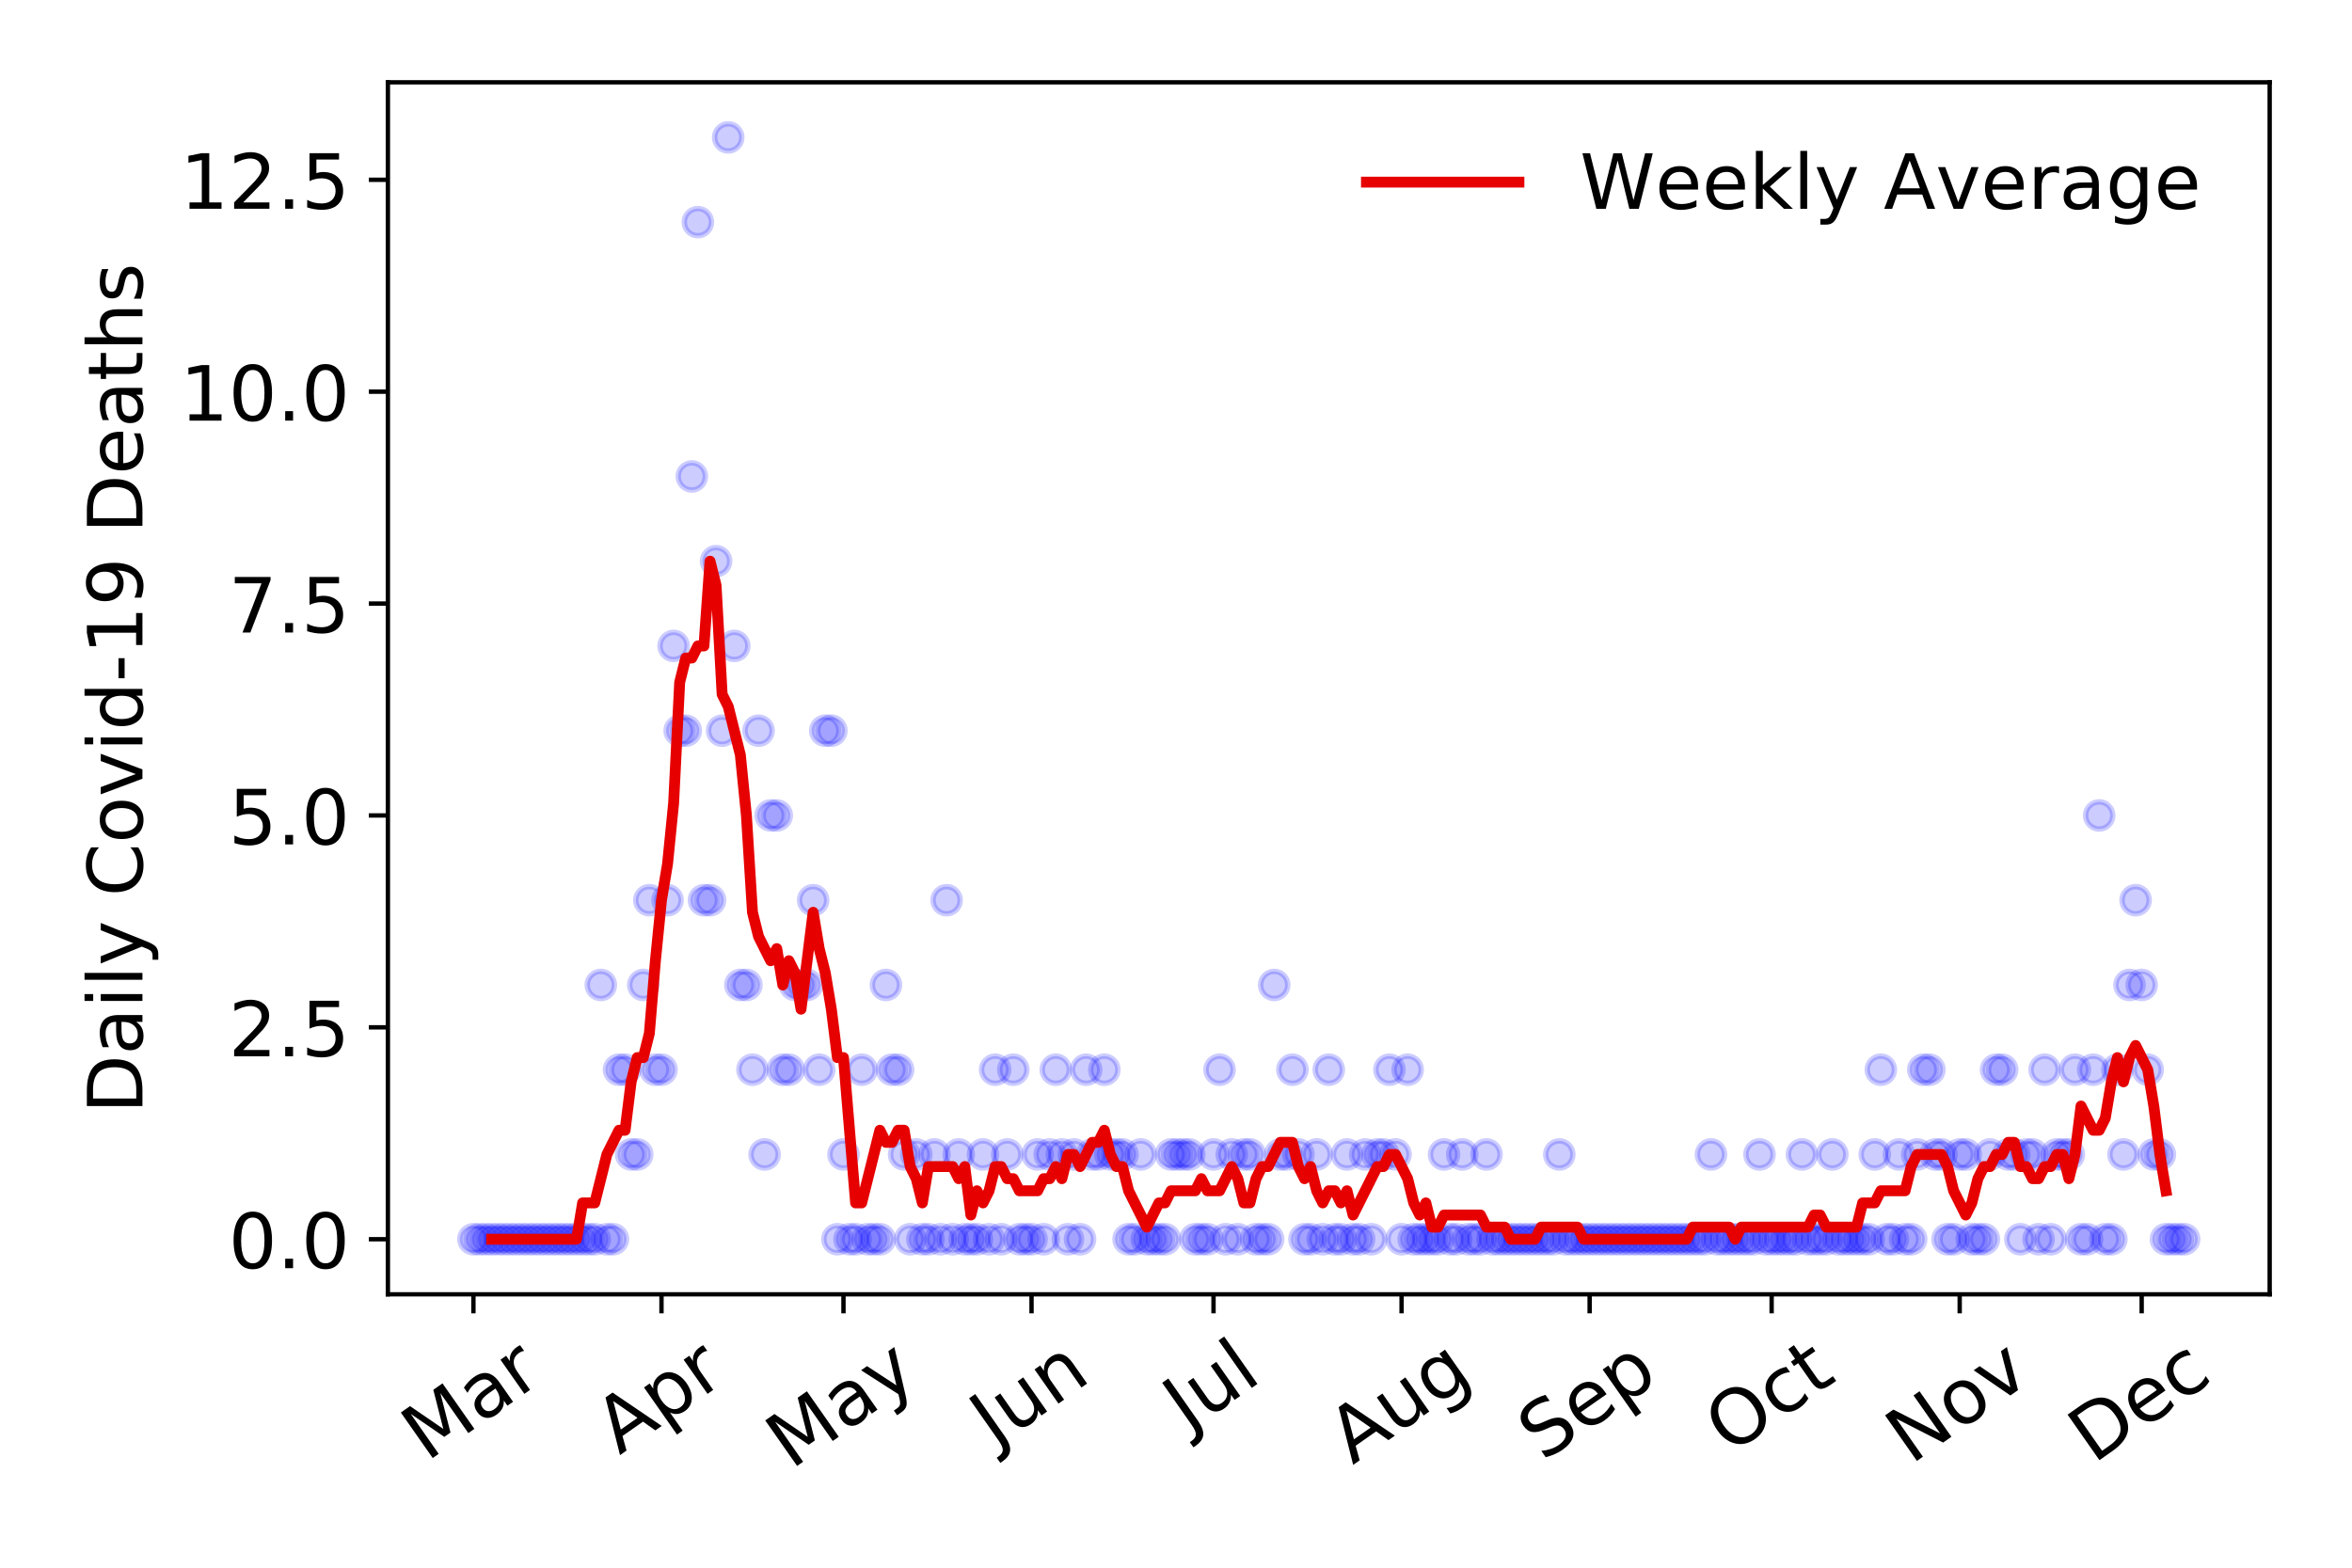<?xml version="1.0" encoding="utf-8" standalone="no"?>
<!DOCTYPE svg PUBLIC "-//W3C//DTD SVG 1.1//EN"
  "http://www.w3.org/Graphics/SVG/1.1/DTD/svg11.dtd">
<!-- Created with matplotlib (https://matplotlib.org/) -->
<svg height="288pt" version="1.1" viewBox="0 0 432 288" width="432pt" xmlns="http://www.w3.org/2000/svg" xmlns:xlink="http://www.w3.org/1999/xlink">
 <defs>
  <style type="text/css">
*{stroke-linecap:butt;stroke-linejoin:round;}
  </style>
 </defs>
 <g id="figure_1">
  <g id="patch_1">
   <path d="M 0 288 
L 432 288 
L 432 0 
L 0 0 
z
" style="fill:#ffffff;"/>
  </g>
  <g id="axes_1">
   <g id="patch_2">
    <path d="M 71.245 237.778 
L 416.88 237.778 
L 416.88 15.12 
L 71.245 15.12 
z
" style="fill:#ffffff;"/>
   </g>
   <g id="matplotlib.axis_1">
    <g id="xtick_1">
     <g id="line2d_1">
      <defs>
       <path d="M 0 0 
L 0 3.5 
" id="m10e77c78cb" style="stroke:#000000;stroke-width:0.8;"/>
      </defs>
      <g>
       <use style="stroke:#000000;stroke-width:0.8;" x="86.956" xlink:href="#m10e77c78cb" y="237.778"/>
      </g>
     </g>
     <g id="text_1">
      <!-- Mar -->
      <defs>
       <path d="M 9.812 72.906 
L 24.516 72.906 
L 43.109 23.297 
L 61.812 72.906 
L 76.516 72.906 
L 76.516 0 
L 66.891 0 
L 66.891 64.016 
L 48.094 14.016 
L 38.188 14.016 
L 19.391 64.016 
L 19.391 0 
L 9.812 0 
z
" id="DejaVuSans-77"/>
       <path d="M 34.281 27.484 
Q 23.391 27.484 19.188 25 
Q 14.984 22.516 14.984 16.5 
Q 14.984 11.719 18.141 8.906 
Q 21.297 6.109 26.703 6.109 
Q 34.188 6.109 38.703 11.406 
Q 43.219 16.703 43.219 25.484 
L 43.219 27.484 
z
M 52.203 31.203 
L 52.203 0 
L 43.219 0 
L 43.219 8.297 
Q 40.141 3.328 35.547 0.953 
Q 30.953 -1.422 24.312 -1.422 
Q 15.922 -1.422 10.953 3.297 
Q 6 8.016 6 15.922 
Q 6 25.141 12.172 29.828 
Q 18.359 34.516 30.609 34.516 
L 43.219 34.516 
L 43.219 35.406 
Q 43.219 41.609 39.141 45 
Q 35.062 48.391 27.688 48.391 
Q 23 48.391 18.547 47.266 
Q 14.109 46.141 10.016 43.891 
L 10.016 52.203 
Q 14.938 54.109 19.578 55.047 
Q 24.219 56 28.609 56 
Q 40.484 56 46.344 49.844 
Q 52.203 43.703 52.203 31.203 
z
" id="DejaVuSans-97"/>
       <path d="M 41.109 46.297 
Q 39.594 47.172 37.812 47.578 
Q 36.031 48 33.891 48 
Q 26.266 48 22.188 43.047 
Q 18.109 38.094 18.109 28.812 
L 18.109 0 
L 9.078 0 
L 9.078 54.688 
L 18.109 54.688 
L 18.109 46.188 
Q 20.953 51.172 25.484 53.578 
Q 30.031 56 36.531 56 
Q 37.453 56 38.578 55.875 
Q 39.703 55.766 41.062 55.516 
z
" id="DejaVuSans-114"/>
      </defs>
      <g transform="translate(78.353 268.643)rotate(-35)scale(0.14 -0.14)">
       <use xlink:href="#DejaVuSans-77"/>
       <use x="86.279" xlink:href="#DejaVuSans-97"/>
       <use x="147.559" xlink:href="#DejaVuSans-114"/>
      </g>
     </g>
    </g>
    <g id="xtick_2">
     <g id="line2d_2">
      <g>
       <use style="stroke:#000000;stroke-width:0.8;" x="121.497" xlink:href="#m10e77c78cb" y="237.778"/>
      </g>
     </g>
     <g id="text_2">
      <!-- Apr -->
      <defs>
       <path d="M 34.188 63.188 
L 20.797 26.906 
L 47.609 26.906 
z
M 28.609 72.906 
L 39.797 72.906 
L 67.578 0 
L 57.328 0 
L 50.688 18.703 
L 17.828 18.703 
L 11.188 0 
L 0.781 0 
z
" id="DejaVuSans-65"/>
       <path d="M 18.109 8.203 
L 18.109 -20.797 
L 9.078 -20.797 
L 9.078 54.688 
L 18.109 54.688 
L 18.109 46.391 
Q 20.953 51.266 25.266 53.625 
Q 29.594 56 35.594 56 
Q 45.562 56 51.781 48.094 
Q 58.016 40.188 58.016 27.297 
Q 58.016 14.406 51.781 6.484 
Q 45.562 -1.422 35.594 -1.422 
Q 29.594 -1.422 25.266 0.953 
Q 20.953 3.328 18.109 8.203 
z
M 48.688 27.297 
Q 48.688 37.203 44.609 42.844 
Q 40.531 48.484 33.406 48.484 
Q 26.266 48.484 22.188 42.844 
Q 18.109 37.203 18.109 27.297 
Q 18.109 17.391 22.188 11.75 
Q 26.266 6.109 33.406 6.109 
Q 40.531 6.109 44.609 11.75 
Q 48.688 17.391 48.688 27.297 
z
" id="DejaVuSans-112"/>
      </defs>
      <g transform="translate(113.793 267.384)rotate(-35)scale(0.14 -0.14)">
       <use xlink:href="#DejaVuSans-65"/>
       <use x="68.408" xlink:href="#DejaVuSans-112"/>
       <use x="131.885" xlink:href="#DejaVuSans-114"/>
      </g>
     </g>
    </g>
    <g id="xtick_3">
     <g id="line2d_3">
      <g>
       <use style="stroke:#000000;stroke-width:0.8;" x="154.924" xlink:href="#m10e77c78cb" y="237.778"/>
      </g>
     </g>
     <g id="text_3">
      <!-- May -->
      <defs>
       <path d="M 32.172 -5.078 
Q 28.375 -14.844 24.75 -17.812 
Q 21.141 -20.797 15.094 -20.797 
L 7.906 -20.797 
L 7.906 -13.281 
L 13.188 -13.281 
Q 16.891 -13.281 18.938 -11.516 
Q 21 -9.766 23.484 -3.219 
L 25.094 0.875 
L 2.984 54.688 
L 12.5 54.688 
L 29.594 11.922 
L 46.688 54.688 
L 56.203 54.688 
z
" id="DejaVuSans-121"/>
      </defs>
      <g transform="translate(145.284 270.094)rotate(-35)scale(0.14 -0.14)">
       <use xlink:href="#DejaVuSans-77"/>
       <use x="86.279" xlink:href="#DejaVuSans-97"/>
       <use x="147.559" xlink:href="#DejaVuSans-121"/>
      </g>
     </g>
    </g>
    <g id="xtick_4">
     <g id="line2d_4">
      <g>
       <use style="stroke:#000000;stroke-width:0.8;" x="189.465" xlink:href="#m10e77c78cb" y="237.778"/>
      </g>
     </g>
     <g id="text_4">
      <!-- Jun -->
      <defs>
       <path d="M 9.812 72.906 
L 19.672 72.906 
L 19.672 5.078 
Q 19.672 -8.109 14.672 -14.062 
Q 9.672 -20.016 -1.422 -20.016 
L -5.172 -20.016 
L -5.172 -11.719 
L -2.094 -11.719 
Q 4.438 -11.719 7.125 -8.047 
Q 9.812 -4.391 9.812 5.078 
z
" id="DejaVuSans-74"/>
       <path d="M 8.5 21.578 
L 8.5 54.688 
L 17.484 54.688 
L 17.484 21.922 
Q 17.484 14.156 20.5 10.266 
Q 23.531 6.391 29.594 6.391 
Q 36.859 6.391 41.078 11.031 
Q 45.312 15.672 45.312 23.688 
L 45.312 54.688 
L 54.297 54.688 
L 54.297 0 
L 45.312 0 
L 45.312 8.406 
Q 42.047 3.422 37.719 1 
Q 33.406 -1.422 27.688 -1.422 
Q 18.266 -1.422 13.375 4.438 
Q 8.5 10.297 8.5 21.578 
z
M 31.109 56 
z
" id="DejaVuSans-117"/>
       <path d="M 54.891 33.016 
L 54.891 0 
L 45.906 0 
L 45.906 32.719 
Q 45.906 40.484 42.875 44.328 
Q 39.844 48.188 33.797 48.188 
Q 26.516 48.188 22.312 43.547 
Q 18.109 38.922 18.109 30.906 
L 18.109 0 
L 9.078 0 
L 9.078 54.688 
L 18.109 54.688 
L 18.109 46.188 
Q 21.344 51.125 25.703 53.562 
Q 30.078 56 35.797 56 
Q 45.219 56 50.047 50.172 
Q 54.891 44.344 54.891 33.016 
z
" id="DejaVuSans-110"/>
      </defs>
      <g transform="translate(182.721 266.039)rotate(-35)scale(0.14 -0.14)">
       <use xlink:href="#DejaVuSans-74"/>
       <use x="29.492" xlink:href="#DejaVuSans-117"/>
       <use x="92.871" xlink:href="#DejaVuSans-110"/>
      </g>
     </g>
    </g>
    <g id="xtick_5">
     <g id="line2d_5">
      <g>
       <use style="stroke:#000000;stroke-width:0.8;" x="222.892" xlink:href="#m10e77c78cb" y="237.778"/>
      </g>
     </g>
     <g id="text_5">
      <!-- Jul -->
      <defs>
       <path d="M 9.422 75.984 
L 18.406 75.984 
L 18.406 0 
L 9.422 0 
z
" id="DejaVuSans-108"/>
      </defs>
      <g transform="translate(218.189 263.181)rotate(-35)scale(0.14 -0.14)">
       <use xlink:href="#DejaVuSans-74"/>
       <use x="29.492" xlink:href="#DejaVuSans-117"/>
       <use x="92.871" xlink:href="#DejaVuSans-108"/>
      </g>
     </g>
    </g>
    <g id="xtick_6">
     <g id="line2d_6">
      <g>
       <use style="stroke:#000000;stroke-width:0.8;" x="257.433" xlink:href="#m10e77c78cb" y="237.778"/>
      </g>
     </g>
     <g id="text_6">
      <!-- Aug -->
      <defs>
       <path d="M 45.406 27.984 
Q 45.406 37.75 41.375 43.109 
Q 37.359 48.484 30.078 48.484 
Q 22.859 48.484 18.828 43.109 
Q 14.797 37.75 14.797 27.984 
Q 14.797 18.266 18.828 12.891 
Q 22.859 7.516 30.078 7.516 
Q 37.359 7.516 41.375 12.891 
Q 45.406 18.266 45.406 27.984 
z
M 54.391 6.781 
Q 54.391 -7.172 48.188 -13.984 
Q 42 -20.797 29.203 -20.797 
Q 24.469 -20.797 20.266 -20.094 
Q 16.062 -19.391 12.109 -17.922 
L 12.109 -9.188 
Q 16.062 -11.328 19.922 -12.344 
Q 23.781 -13.375 27.781 -13.375 
Q 36.625 -13.375 41.016 -8.766 
Q 45.406 -4.156 45.406 5.172 
L 45.406 9.625 
Q 42.625 4.781 38.281 2.391 
Q 33.938 0 27.875 0 
Q 17.828 0 11.672 7.656 
Q 5.516 15.328 5.516 27.984 
Q 5.516 40.672 11.672 48.328 
Q 17.828 56 27.875 56 
Q 33.938 56 38.281 53.609 
Q 42.625 51.219 45.406 46.391 
L 45.406 54.688 
L 54.391 54.688 
z
" id="DejaVuSans-103"/>
      </defs>
      <g transform="translate(248.452 269.172)rotate(-35)scale(0.14 -0.14)">
       <use xlink:href="#DejaVuSans-65"/>
       <use x="68.408" xlink:href="#DejaVuSans-117"/>
       <use x="131.787" xlink:href="#DejaVuSans-103"/>
      </g>
     </g>
    </g>
    <g id="xtick_7">
     <g id="line2d_7">
      <g>
       <use style="stroke:#000000;stroke-width:0.8;" x="291.975" xlink:href="#m10e77c78cb" y="237.778"/>
      </g>
     </g>
     <g id="text_7">
      <!-- Sep -->
      <defs>
       <path d="M 53.516 70.516 
L 53.516 60.891 
Q 47.906 63.578 42.922 64.891 
Q 37.938 66.219 33.297 66.219 
Q 25.25 66.219 20.875 63.094 
Q 16.5 59.969 16.5 54.203 
Q 16.5 49.359 19.406 46.891 
Q 22.312 44.438 30.422 42.922 
L 36.375 41.703 
Q 47.406 39.594 52.656 34.297 
Q 57.906 29 57.906 20.125 
Q 57.906 9.516 50.797 4.047 
Q 43.703 -1.422 29.984 -1.422 
Q 24.812 -1.422 18.969 -0.25 
Q 13.141 0.922 6.891 3.219 
L 6.891 13.375 
Q 12.891 10.016 18.656 8.297 
Q 24.422 6.594 29.984 6.594 
Q 38.422 6.594 43.016 9.906 
Q 47.609 13.234 47.609 19.391 
Q 47.609 24.75 44.312 27.781 
Q 41.016 30.812 33.5 32.328 
L 27.484 33.5 
Q 16.453 35.688 11.516 40.375 
Q 6.594 45.062 6.594 53.422 
Q 6.594 63.094 13.406 68.656 
Q 20.219 74.219 32.172 74.219 
Q 37.312 74.219 42.625 73.281 
Q 47.953 72.359 53.516 70.516 
z
" id="DejaVuSans-83"/>
       <path d="M 56.203 29.594 
L 56.203 25.203 
L 14.891 25.203 
Q 15.484 15.922 20.484 11.062 
Q 25.484 6.203 34.422 6.203 
Q 39.594 6.203 44.453 7.469 
Q 49.312 8.734 54.109 11.281 
L 54.109 2.781 
Q 49.266 0.734 44.188 -0.344 
Q 39.109 -1.422 33.891 -1.422 
Q 20.797 -1.422 13.156 6.188 
Q 5.516 13.812 5.516 26.812 
Q 5.516 40.234 12.766 48.109 
Q 20.016 56 32.328 56 
Q 43.359 56 49.781 48.891 
Q 56.203 41.797 56.203 29.594 
z
M 47.219 32.234 
Q 47.125 39.594 43.094 43.984 
Q 39.062 48.391 32.422 48.391 
Q 24.906 48.391 20.391 44.141 
Q 15.875 39.891 15.188 32.172 
z
" id="DejaVuSans-101"/>
      </defs>
      <g transform="translate(283.382 268.629)rotate(-35)scale(0.14 -0.14)">
       <use xlink:href="#DejaVuSans-83"/>
       <use x="63.477" xlink:href="#DejaVuSans-101"/>
       <use x="125" xlink:href="#DejaVuSans-112"/>
      </g>
     </g>
    </g>
    <g id="xtick_8">
     <g id="line2d_8">
      <g>
       <use style="stroke:#000000;stroke-width:0.8;" x="325.401" xlink:href="#m10e77c78cb" y="237.778"/>
      </g>
     </g>
     <g id="text_8">
      <!-- Oct -->
      <defs>
       <path d="M 39.406 66.219 
Q 28.656 66.219 22.328 58.203 
Q 16.016 50.203 16.016 36.375 
Q 16.016 22.609 22.328 14.594 
Q 28.656 6.594 39.406 6.594 
Q 50.141 6.594 56.422 14.594 
Q 62.703 22.609 62.703 36.375 
Q 62.703 50.203 56.422 58.203 
Q 50.141 66.219 39.406 66.219 
z
M 39.406 74.219 
Q 54.734 74.219 63.906 63.938 
Q 73.094 53.656 73.094 36.375 
Q 73.094 19.141 63.906 8.859 
Q 54.734 -1.422 39.406 -1.422 
Q 24.031 -1.422 14.812 8.828 
Q 5.609 19.094 5.609 36.375 
Q 5.609 53.656 14.812 63.938 
Q 24.031 74.219 39.406 74.219 
z
" id="DejaVuSans-79"/>
       <path d="M 48.781 52.594 
L 48.781 44.188 
Q 44.969 46.297 41.141 47.344 
Q 37.312 48.391 33.406 48.391 
Q 24.656 48.391 19.812 42.844 
Q 14.984 37.312 14.984 27.297 
Q 14.984 17.281 19.812 11.734 
Q 24.656 6.203 33.406 6.203 
Q 37.312 6.203 41.141 7.25 
Q 44.969 8.297 48.781 10.406 
L 48.781 2.094 
Q 45.016 0.344 40.984 -0.531 
Q 36.969 -1.422 32.422 -1.422 
Q 20.062 -1.422 12.781 6.344 
Q 5.516 14.109 5.516 27.297 
Q 5.516 40.672 12.859 48.328 
Q 20.219 56 33.016 56 
Q 37.156 56 41.109 55.141 
Q 45.062 54.297 48.781 52.594 
z
" id="DejaVuSans-99"/>
       <path d="M 18.312 70.219 
L 18.312 54.688 
L 36.812 54.688 
L 36.812 47.703 
L 18.312 47.703 
L 18.312 18.016 
Q 18.312 11.328 20.141 9.422 
Q 21.969 7.516 27.594 7.516 
L 36.812 7.516 
L 36.812 0 
L 27.594 0 
Q 17.188 0 13.234 3.875 
Q 9.281 7.766 9.281 18.016 
L 9.281 47.703 
L 2.688 47.703 
L 2.688 54.688 
L 9.281 54.688 
L 9.281 70.219 
z
" id="DejaVuSans-116"/>
      </defs>
      <g transform="translate(317.703 267.377)rotate(-35)scale(0.14 -0.14)">
       <use xlink:href="#DejaVuSans-79"/>
       <use x="78.711" xlink:href="#DejaVuSans-99"/>
       <use x="133.691" xlink:href="#DejaVuSans-116"/>
      </g>
     </g>
    </g>
    <g id="xtick_9">
     <g id="line2d_9">
      <g>
       <use style="stroke:#000000;stroke-width:0.8;" x="359.943" xlink:href="#m10e77c78cb" y="237.778"/>
      </g>
     </g>
     <g id="text_9">
      <!-- Nov -->
      <defs>
       <path d="M 9.812 72.906 
L 23.094 72.906 
L 55.422 11.922 
L 55.422 72.906 
L 64.984 72.906 
L 64.984 0 
L 51.703 0 
L 19.391 60.984 
L 19.391 0 
L 9.812 0 
z
" id="DejaVuSans-78"/>
       <path d="M 30.609 48.391 
Q 23.391 48.391 19.188 42.75 
Q 14.984 37.109 14.984 27.297 
Q 14.984 17.484 19.156 11.844 
Q 23.344 6.203 30.609 6.203 
Q 37.797 6.203 41.984 11.859 
Q 46.188 17.531 46.188 27.297 
Q 46.188 37.016 41.984 42.703 
Q 37.797 48.391 30.609 48.391 
z
M 30.609 56 
Q 42.328 56 49.016 48.375 
Q 55.719 40.766 55.719 27.297 
Q 55.719 13.875 49.016 6.219 
Q 42.328 -1.422 30.609 -1.422 
Q 18.844 -1.422 12.172 6.219 
Q 5.516 13.875 5.516 27.297 
Q 5.516 40.766 12.172 48.375 
Q 18.844 56 30.609 56 
z
" id="DejaVuSans-111"/>
       <path d="M 2.984 54.688 
L 12.5 54.688 
L 29.594 8.797 
L 46.688 54.688 
L 56.203 54.688 
L 35.688 0 
L 23.484 0 
z
" id="DejaVuSans-118"/>
      </defs>
      <g transform="translate(350.966 269.166)rotate(-35)scale(0.14 -0.14)">
       <use xlink:href="#DejaVuSans-78"/>
       <use x="74.805" xlink:href="#DejaVuSans-111"/>
       <use x="135.986" xlink:href="#DejaVuSans-118"/>
      </g>
     </g>
    </g>
    <g id="xtick_10">
     <g id="line2d_10">
      <g>
       <use style="stroke:#000000;stroke-width:0.8;" x="393.37" xlink:href="#m10e77c78cb" y="237.778"/>
      </g>
     </g>
     <g id="text_10">
      <!-- Dec -->
      <defs>
       <path d="M 19.672 64.797 
L 19.672 8.109 
L 31.594 8.109 
Q 46.688 8.109 53.688 14.938 
Q 60.688 21.781 60.688 36.531 
Q 60.688 51.172 53.688 57.984 
Q 46.688 64.797 31.594 64.797 
z
M 9.812 72.906 
L 30.078 72.906 
Q 51.266 72.906 61.172 64.094 
Q 71.094 55.281 71.094 36.531 
Q 71.094 17.672 61.125 8.828 
Q 51.172 0 30.078 0 
L 9.812 0 
z
" id="DejaVuSans-68"/>
      </defs>
      <g transform="translate(384.489 269.032)rotate(-35)scale(0.14 -0.14)">
       <use xlink:href="#DejaVuSans-68"/>
       <use x="77.002" xlink:href="#DejaVuSans-101"/>
       <use x="138.525" xlink:href="#DejaVuSans-99"/>
      </g>
     </g>
    </g>
   </g>
   <g id="matplotlib.axis_2">
    <g id="ytick_1">
     <g id="line2d_11">
      <defs>
       <path d="M 0 0 
L -3.5 0 
" id="mb511a272d4" style="stroke:#000000;stroke-width:0.8;"/>
      </defs>
      <g>
       <use style="stroke:#000000;stroke-width:0.8;" x="71.245" xlink:href="#mb511a272d4" y="227.657"/>
      </g>
     </g>
     <g id="text_11">
      <!-- 0.0 -->
      <defs>
       <path d="M 31.781 66.406 
Q 24.172 66.406 20.328 58.906 
Q 16.5 51.422 16.5 36.375 
Q 16.5 21.391 20.328 13.891 
Q 24.172 6.391 31.781 6.391 
Q 39.453 6.391 43.281 13.891 
Q 47.125 21.391 47.125 36.375 
Q 47.125 51.422 43.281 58.906 
Q 39.453 66.406 31.781 66.406 
z
M 31.781 74.219 
Q 44.047 74.219 50.516 64.516 
Q 56.984 54.828 56.984 36.375 
Q 56.984 17.969 50.516 8.266 
Q 44.047 -1.422 31.781 -1.422 
Q 19.531 -1.422 13.062 8.266 
Q 6.594 17.969 6.594 36.375 
Q 6.594 54.828 13.062 64.516 
Q 19.531 74.219 31.781 74.219 
z
" id="DejaVuSans-48"/>
       <path d="M 10.688 12.406 
L 21 12.406 
L 21 0 
L 10.688 0 
z
" id="DejaVuSans-46"/>
      </defs>
      <g transform="translate(41.981 232.976)scale(0.14 -0.14)">
       <use xlink:href="#DejaVuSans-48"/>
       <use x="63.623" xlink:href="#DejaVuSans-46"/>
       <use x="95.41" xlink:href="#DejaVuSans-48"/>
      </g>
     </g>
    </g>
    <g id="ytick_2">
     <g id="line2d_12">
      <g>
       <use style="stroke:#000000;stroke-width:0.8;" x="71.245" xlink:href="#mb511a272d4" y="188.731"/>
      </g>
     </g>
     <g id="text_12">
      <!-- 2.5 -->
      <defs>
       <path d="M 19.188 8.297 
L 53.609 8.297 
L 53.609 0 
L 7.328 0 
L 7.328 8.297 
Q 12.938 14.109 22.625 23.891 
Q 32.328 33.688 34.812 36.531 
Q 39.547 41.844 41.422 45.531 
Q 43.312 49.219 43.312 52.781 
Q 43.312 58.594 39.234 62.25 
Q 35.156 65.922 28.609 65.922 
Q 23.969 65.922 18.812 64.312 
Q 13.672 62.703 7.812 59.422 
L 7.812 69.391 
Q 13.766 71.781 18.938 73 
Q 24.125 74.219 28.422 74.219 
Q 39.75 74.219 46.484 68.547 
Q 53.219 62.891 53.219 53.422 
Q 53.219 48.922 51.531 44.891 
Q 49.859 40.875 45.406 35.406 
Q 44.188 33.984 37.641 27.219 
Q 31.109 20.453 19.188 8.297 
z
" id="DejaVuSans-50"/>
       <path d="M 10.797 72.906 
L 49.516 72.906 
L 49.516 64.594 
L 19.828 64.594 
L 19.828 46.734 
Q 21.969 47.469 24.109 47.828 
Q 26.266 48.188 28.422 48.188 
Q 40.625 48.188 47.75 41.5 
Q 54.891 34.812 54.891 23.391 
Q 54.891 11.625 47.562 5.094 
Q 40.234 -1.422 26.906 -1.422 
Q 22.312 -1.422 17.547 -0.641 
Q 12.797 0.141 7.719 1.703 
L 7.719 11.625 
Q 12.109 9.234 16.797 8.062 
Q 21.484 6.891 26.703 6.891 
Q 35.156 6.891 40.078 11.328 
Q 45.016 15.766 45.016 23.391 
Q 45.016 31 40.078 35.438 
Q 35.156 39.891 26.703 39.891 
Q 22.75 39.891 18.812 39.016 
Q 14.891 38.141 10.797 36.281 
z
" id="DejaVuSans-53"/>
      </defs>
      <g transform="translate(41.981 194.05)scale(0.14 -0.14)">
       <use xlink:href="#DejaVuSans-50"/>
       <use x="63.623" xlink:href="#DejaVuSans-46"/>
       <use x="95.41" xlink:href="#DejaVuSans-53"/>
      </g>
     </g>
    </g>
    <g id="ytick_3">
     <g id="line2d_13">
      <g>
       <use style="stroke:#000000;stroke-width:0.8;" x="71.245" xlink:href="#mb511a272d4" y="149.805"/>
      </g>
     </g>
     <g id="text_13">
      <!-- 5.0 -->
      <g transform="translate(41.981 155.124)scale(0.14 -0.14)">
       <use xlink:href="#DejaVuSans-53"/>
       <use x="63.623" xlink:href="#DejaVuSans-46"/>
       <use x="95.41" xlink:href="#DejaVuSans-48"/>
      </g>
     </g>
    </g>
    <g id="ytick_4">
     <g id="line2d_14">
      <g>
       <use style="stroke:#000000;stroke-width:0.8;" x="71.245" xlink:href="#mb511a272d4" y="110.879"/>
      </g>
     </g>
     <g id="text_14">
      <!-- 7.5 -->
      <defs>
       <path d="M 8.203 72.906 
L 55.078 72.906 
L 55.078 68.703 
L 28.609 0 
L 18.312 0 
L 43.219 64.594 
L 8.203 64.594 
z
" id="DejaVuSans-55"/>
      </defs>
      <g transform="translate(41.981 116.197)scale(0.14 -0.14)">
       <use xlink:href="#DejaVuSans-55"/>
       <use x="63.623" xlink:href="#DejaVuSans-46"/>
       <use x="95.41" xlink:href="#DejaVuSans-53"/>
      </g>
     </g>
    </g>
    <g id="ytick_5">
     <g id="line2d_15">
      <g>
       <use style="stroke:#000000;stroke-width:0.8;" x="71.245" xlink:href="#mb511a272d4" y="71.952"/>
      </g>
     </g>
     <g id="text_15">
      <!-- 10.0 -->
      <defs>
       <path d="M 12.406 8.297 
L 28.516 8.297 
L 28.516 63.922 
L 10.984 60.406 
L 10.984 69.391 
L 28.422 72.906 
L 38.281 72.906 
L 38.281 8.297 
L 54.391 8.297 
L 54.391 0 
L 12.406 0 
z
" id="DejaVuSans-49"/>
      </defs>
      <g transform="translate(33.073 77.271)scale(0.14 -0.14)">
       <use xlink:href="#DejaVuSans-49"/>
       <use x="63.623" xlink:href="#DejaVuSans-48"/>
       <use x="127.246" xlink:href="#DejaVuSans-46"/>
       <use x="159.033" xlink:href="#DejaVuSans-48"/>
      </g>
     </g>
    </g>
    <g id="ytick_6">
     <g id="line2d_16">
      <g>
       <use style="stroke:#000000;stroke-width:0.8;" x="71.245" xlink:href="#mb511a272d4" y="33.026"/>
      </g>
     </g>
     <g id="text_16">
      <!-- 12.5 -->
      <g transform="translate(33.073 38.345)scale(0.14 -0.14)">
       <use xlink:href="#DejaVuSans-49"/>
       <use x="63.623" xlink:href="#DejaVuSans-50"/>
       <use x="127.246" xlink:href="#DejaVuSans-46"/>
       <use x="159.033" xlink:href="#DejaVuSans-53"/>
      </g>
     </g>
    </g>
    <g id="text_17">
     <!-- Daily Covid-19 Deaths -->
     <defs>
      <path d="M 9.422 54.688 
L 18.406 54.688 
L 18.406 0 
L 9.422 0 
z
M 9.422 75.984 
L 18.406 75.984 
L 18.406 64.594 
L 9.422 64.594 
z
" id="DejaVuSans-105"/>
      <path id="DejaVuSans-32"/>
      <path d="M 64.406 67.281 
L 64.406 56.891 
Q 59.422 61.531 53.781 63.812 
Q 48.141 66.109 41.797 66.109 
Q 29.297 66.109 22.656 58.469 
Q 16.016 50.828 16.016 36.375 
Q 16.016 21.969 22.656 14.328 
Q 29.297 6.688 41.797 6.688 
Q 48.141 6.688 53.781 8.984 
Q 59.422 11.281 64.406 15.922 
L 64.406 5.609 
Q 59.234 2.094 53.438 0.328 
Q 47.656 -1.422 41.219 -1.422 
Q 24.656 -1.422 15.125 8.703 
Q 5.609 18.844 5.609 36.375 
Q 5.609 53.953 15.125 64.078 
Q 24.656 74.219 41.219 74.219 
Q 47.75 74.219 53.531 72.484 
Q 59.328 70.75 64.406 67.281 
z
" id="DejaVuSans-67"/>
      <path d="M 45.406 46.391 
L 45.406 75.984 
L 54.391 75.984 
L 54.391 0 
L 45.406 0 
L 45.406 8.203 
Q 42.578 3.328 38.25 0.953 
Q 33.938 -1.422 27.875 -1.422 
Q 17.969 -1.422 11.734 6.484 
Q 5.516 14.406 5.516 27.297 
Q 5.516 40.188 11.734 48.094 
Q 17.969 56 27.875 56 
Q 33.938 56 38.25 53.625 
Q 42.578 51.266 45.406 46.391 
z
M 14.797 27.297 
Q 14.797 17.391 18.875 11.75 
Q 22.953 6.109 30.078 6.109 
Q 37.203 6.109 41.297 11.75 
Q 45.406 17.391 45.406 27.297 
Q 45.406 37.203 41.297 42.844 
Q 37.203 48.484 30.078 48.484 
Q 22.953 48.484 18.875 42.844 
Q 14.797 37.203 14.797 27.297 
z
" id="DejaVuSans-100"/>
      <path d="M 4.891 31.391 
L 31.203 31.391 
L 31.203 23.391 
L 4.891 23.391 
z
" id="DejaVuSans-45"/>
      <path d="M 10.984 1.516 
L 10.984 10.5 
Q 14.703 8.734 18.5 7.812 
Q 22.312 6.891 25.984 6.891 
Q 35.75 6.891 40.891 13.453 
Q 46.047 20.016 46.781 33.406 
Q 43.953 29.203 39.594 26.953 
Q 35.25 24.703 29.984 24.703 
Q 19.047 24.703 12.672 31.312 
Q 6.297 37.938 6.297 49.422 
Q 6.297 60.641 12.938 67.422 
Q 19.578 74.219 30.609 74.219 
Q 43.266 74.219 49.922 64.516 
Q 56.594 54.828 56.594 36.375 
Q 56.594 19.141 48.406 8.859 
Q 40.234 -1.422 26.422 -1.422 
Q 22.703 -1.422 18.891 -0.688 
Q 15.094 0.047 10.984 1.516 
z
M 30.609 32.422 
Q 37.25 32.422 41.125 36.953 
Q 45.016 41.5 45.016 49.422 
Q 45.016 57.281 41.125 61.844 
Q 37.25 66.406 30.609 66.406 
Q 23.969 66.406 20.094 61.844 
Q 16.219 57.281 16.219 49.422 
Q 16.219 41.5 20.094 36.953 
Q 23.969 32.422 30.609 32.422 
z
" id="DejaVuSans-57"/>
      <path d="M 54.891 33.016 
L 54.891 0 
L 45.906 0 
L 45.906 32.719 
Q 45.906 40.484 42.875 44.328 
Q 39.844 48.188 33.797 48.188 
Q 26.516 48.188 22.312 43.547 
Q 18.109 38.922 18.109 30.906 
L 18.109 0 
L 9.078 0 
L 9.078 75.984 
L 18.109 75.984 
L 18.109 46.188 
Q 21.344 51.125 25.703 53.562 
Q 30.078 56 35.797 56 
Q 45.219 56 50.047 50.172 
Q 54.891 44.344 54.891 33.016 
z
" id="DejaVuSans-104"/>
      <path d="M 44.281 53.078 
L 44.281 44.578 
Q 40.484 46.531 36.375 47.5 
Q 32.281 48.484 27.875 48.484 
Q 21.188 48.484 17.844 46.438 
Q 14.5 44.391 14.5 40.281 
Q 14.5 37.156 16.891 35.375 
Q 19.281 33.594 26.516 31.984 
L 29.594 31.297 
Q 39.156 29.25 43.188 25.516 
Q 47.219 21.781 47.219 15.094 
Q 47.219 7.469 41.188 3.016 
Q 35.156 -1.422 24.609 -1.422 
Q 20.219 -1.422 15.453 -0.562 
Q 10.688 0.297 5.422 2 
L 5.422 11.281 
Q 10.406 8.688 15.234 7.391 
Q 20.062 6.109 24.812 6.109 
Q 31.156 6.109 34.562 8.281 
Q 37.984 10.453 37.984 14.406 
Q 37.984 18.062 35.516 20.016 
Q 33.062 21.969 24.703 23.781 
L 21.578 24.516 
Q 13.234 26.266 9.516 29.906 
Q 5.812 33.547 5.812 39.891 
Q 5.812 47.609 11.281 51.797 
Q 16.75 56 26.812 56 
Q 31.781 56 36.172 55.266 
Q 40.578 54.547 44.281 53.078 
z
" id="DejaVuSans-115"/>
     </defs>
     <g transform="translate(26.162 204.56)rotate(-90)scale(0.14 -0.14)">
      <use xlink:href="#DejaVuSans-68"/>
      <use x="77.002" xlink:href="#DejaVuSans-97"/>
      <use x="138.281" xlink:href="#DejaVuSans-105"/>
      <use x="166.064" xlink:href="#DejaVuSans-108"/>
      <use x="193.848" xlink:href="#DejaVuSans-121"/>
      <use x="253.027" xlink:href="#DejaVuSans-32"/>
      <use x="284.814" xlink:href="#DejaVuSans-67"/>
      <use x="354.639" xlink:href="#DejaVuSans-111"/>
      <use x="415.82" xlink:href="#DejaVuSans-118"/>
      <use x="475" xlink:href="#DejaVuSans-105"/>
      <use x="502.783" xlink:href="#DejaVuSans-100"/>
      <use x="566.26" xlink:href="#DejaVuSans-45"/>
      <use x="602.344" xlink:href="#DejaVuSans-49"/>
      <use x="665.967" xlink:href="#DejaVuSans-57"/>
      <use x="729.59" xlink:href="#DejaVuSans-32"/>
      <use x="761.377" xlink:href="#DejaVuSans-68"/>
      <use x="838.379" xlink:href="#DejaVuSans-101"/>
      <use x="899.902" xlink:href="#DejaVuSans-97"/>
      <use x="961.182" xlink:href="#DejaVuSans-116"/>
      <use x="1000.391" xlink:href="#DejaVuSans-104"/>
      <use x="1063.77" xlink:href="#DejaVuSans-115"/>
     </g>
    </g>
   </g>
   <g id="line2d_17">
    <defs>
     <path d="M 0 2.5 
C 0.663 2.5 1.299 2.237 1.768 1.768 
C 2.237 1.299 2.5 0.663 2.5 0 
C 2.5 -0.663 2.237 -1.299 1.768 -1.768 
C 1.299 -2.237 0.663 -2.5 0 -2.5 
C -0.663 -2.5 -1.299 -2.237 -1.768 -1.768 
C -2.237 -1.299 -2.5 -0.663 -2.5 0 
C -2.5 0.663 -2.237 1.299 -1.768 1.768 
C -1.299 2.237 -0.663 2.5 0 2.5 
z
" id="m1e517d3743" style="stroke:#0000ff;stroke-opacity:0.2;"/>
    </defs>
    <g clip-path="url(#p325c4524a4)">
     <use style="fill:#0000ff;fill-opacity:0.2;stroke:#0000ff;stroke-opacity:0.2;" x="86.956" xlink:href="#m1e517d3743" y="227.657"/>
     <use style="fill:#0000ff;fill-opacity:0.2;stroke:#0000ff;stroke-opacity:0.2;" x="88.07" xlink:href="#m1e517d3743" y="227.657"/>
     <use style="fill:#0000ff;fill-opacity:0.2;stroke:#0000ff;stroke-opacity:0.2;" x="89.184" xlink:href="#m1e517d3743" y="227.657"/>
     <use style="fill:#0000ff;fill-opacity:0.2;stroke:#0000ff;stroke-opacity:0.2;" x="90.298" xlink:href="#m1e517d3743" y="227.657"/>
     <use style="fill:#0000ff;fill-opacity:0.2;stroke:#0000ff;stroke-opacity:0.2;" x="91.413" xlink:href="#m1e517d3743" y="227.657"/>
     <use style="fill:#0000ff;fill-opacity:0.2;stroke:#0000ff;stroke-opacity:0.2;" x="92.527" xlink:href="#m1e517d3743" y="227.657"/>
     <use style="fill:#0000ff;fill-opacity:0.2;stroke:#0000ff;stroke-opacity:0.2;" x="93.641" xlink:href="#m1e517d3743" y="227.657"/>
     <use style="fill:#0000ff;fill-opacity:0.2;stroke:#0000ff;stroke-opacity:0.2;" x="94.755" xlink:href="#m1e517d3743" y="227.657"/>
     <use style="fill:#0000ff;fill-opacity:0.2;stroke:#0000ff;stroke-opacity:0.2;" x="95.87" xlink:href="#m1e517d3743" y="227.657"/>
     <use style="fill:#0000ff;fill-opacity:0.2;stroke:#0000ff;stroke-opacity:0.2;" x="96.984" xlink:href="#m1e517d3743" y="227.657"/>
     <use style="fill:#0000ff;fill-opacity:0.2;stroke:#0000ff;stroke-opacity:0.2;" x="98.098" xlink:href="#m1e517d3743" y="227.657"/>
     <use style="fill:#0000ff;fill-opacity:0.2;stroke:#0000ff;stroke-opacity:0.2;" x="99.212" xlink:href="#m1e517d3743" y="227.657"/>
     <use style="fill:#0000ff;fill-opacity:0.2;stroke:#0000ff;stroke-opacity:0.2;" x="100.326" xlink:href="#m1e517d3743" y="227.657"/>
     <use style="fill:#0000ff;fill-opacity:0.2;stroke:#0000ff;stroke-opacity:0.2;" x="101.441" xlink:href="#m1e517d3743" y="227.657"/>
     <use style="fill:#0000ff;fill-opacity:0.2;stroke:#0000ff;stroke-opacity:0.2;" x="102.555" xlink:href="#m1e517d3743" y="227.657"/>
     <use style="fill:#0000ff;fill-opacity:0.2;stroke:#0000ff;stroke-opacity:0.2;" x="103.669" xlink:href="#m1e517d3743" y="227.657"/>
     <use style="fill:#0000ff;fill-opacity:0.2;stroke:#0000ff;stroke-opacity:0.2;" x="104.783" xlink:href="#m1e517d3743" y="227.657"/>
     <use style="fill:#0000ff;fill-opacity:0.2;stroke:#0000ff;stroke-opacity:0.2;" x="105.898" xlink:href="#m1e517d3743" y="227.657"/>
     <use style="fill:#0000ff;fill-opacity:0.2;stroke:#0000ff;stroke-opacity:0.2;" x="107.012" xlink:href="#m1e517d3743" y="227.657"/>
     <use style="fill:#0000ff;fill-opacity:0.2;stroke:#0000ff;stroke-opacity:0.2;" x="108.126" xlink:href="#m1e517d3743" y="227.657"/>
     <use style="fill:#0000ff;fill-opacity:0.2;stroke:#0000ff;stroke-opacity:0.2;" x="109.24" xlink:href="#m1e517d3743" y="227.657"/>
     <use style="fill:#0000ff;fill-opacity:0.2;stroke:#0000ff;stroke-opacity:0.2;" x="110.355" xlink:href="#m1e517d3743" y="180.946"/>
     <use style="fill:#0000ff;fill-opacity:0.2;stroke:#0000ff;stroke-opacity:0.2;" x="111.469" xlink:href="#m1e517d3743" y="227.657"/>
     <use style="fill:#0000ff;fill-opacity:0.2;stroke:#0000ff;stroke-opacity:0.2;" x="112.583" xlink:href="#m1e517d3743" y="227.657"/>
     <use style="fill:#0000ff;fill-opacity:0.2;stroke:#0000ff;stroke-opacity:0.2;" x="113.697" xlink:href="#m1e517d3743" y="196.516"/>
     <use style="fill:#0000ff;fill-opacity:0.2;stroke:#0000ff;stroke-opacity:0.2;" x="114.812" xlink:href="#m1e517d3743" y="196.516"/>
     <use style="fill:#0000ff;fill-opacity:0.2;stroke:#0000ff;stroke-opacity:0.2;" x="115.926" xlink:href="#m1e517d3743" y="212.087"/>
     <use style="fill:#0000ff;fill-opacity:0.2;stroke:#0000ff;stroke-opacity:0.2;" x="117.04" xlink:href="#m1e517d3743" y="212.087"/>
     <use style="fill:#0000ff;fill-opacity:0.2;stroke:#0000ff;stroke-opacity:0.2;" x="118.154" xlink:href="#m1e517d3743" y="180.946"/>
     <use style="fill:#0000ff;fill-opacity:0.2;stroke:#0000ff;stroke-opacity:0.2;" x="119.268" xlink:href="#m1e517d3743" y="165.375"/>
     <use style="fill:#0000ff;fill-opacity:0.2;stroke:#0000ff;stroke-opacity:0.2;" x="120.383" xlink:href="#m1e517d3743" y="196.516"/>
     <use style="fill:#0000ff;fill-opacity:0.2;stroke:#0000ff;stroke-opacity:0.2;" x="121.497" xlink:href="#m1e517d3743" y="196.516"/>
     <use style="fill:#0000ff;fill-opacity:0.2;stroke:#0000ff;stroke-opacity:0.2;" x="122.611" xlink:href="#m1e517d3743" y="165.375"/>
     <use style="fill:#0000ff;fill-opacity:0.2;stroke:#0000ff;stroke-opacity:0.2;" x="123.725" xlink:href="#m1e517d3743" y="118.664"/>
     <use style="fill:#0000ff;fill-opacity:0.2;stroke:#0000ff;stroke-opacity:0.2;" x="124.84" xlink:href="#m1e517d3743" y="134.234"/>
     <use style="fill:#0000ff;fill-opacity:0.2;stroke:#0000ff;stroke-opacity:0.2;" x="125.954" xlink:href="#m1e517d3743" y="134.234"/>
     <use style="fill:#0000ff;fill-opacity:0.2;stroke:#0000ff;stroke-opacity:0.2;" x="127.068" xlink:href="#m1e517d3743" y="87.523"/>
     <use style="fill:#0000ff;fill-opacity:0.2;stroke:#0000ff;stroke-opacity:0.2;" x="128.182" xlink:href="#m1e517d3743" y="40.811"/>
     <use style="fill:#0000ff;fill-opacity:0.2;stroke:#0000ff;stroke-opacity:0.2;" x="129.297" xlink:href="#m1e517d3743" y="165.375"/>
     <use style="fill:#0000ff;fill-opacity:0.2;stroke:#0000ff;stroke-opacity:0.2;" x="130.411" xlink:href="#m1e517d3743" y="165.375"/>
     <use style="fill:#0000ff;fill-opacity:0.2;stroke:#0000ff;stroke-opacity:0.2;" x="131.525" xlink:href="#m1e517d3743" y="103.093"/>
     <use style="fill:#0000ff;fill-opacity:0.2;stroke:#0000ff;stroke-opacity:0.2;" x="132.639" xlink:href="#m1e517d3743" y="134.234"/>
     <use style="fill:#0000ff;fill-opacity:0.2;stroke:#0000ff;stroke-opacity:0.2;" x="133.753" xlink:href="#m1e517d3743" y="25.241"/>
     <use style="fill:#0000ff;fill-opacity:0.2;stroke:#0000ff;stroke-opacity:0.2;" x="134.868" xlink:href="#m1e517d3743" y="118.664"/>
     <use style="fill:#0000ff;fill-opacity:0.2;stroke:#0000ff;stroke-opacity:0.2;" x="135.982" xlink:href="#m1e517d3743" y="180.946"/>
     <use style="fill:#0000ff;fill-opacity:0.2;stroke:#0000ff;stroke-opacity:0.2;" x="137.096" xlink:href="#m1e517d3743" y="180.946"/>
     <use style="fill:#0000ff;fill-opacity:0.2;stroke:#0000ff;stroke-opacity:0.2;" x="138.21" xlink:href="#m1e517d3743" y="196.516"/>
     <use style="fill:#0000ff;fill-opacity:0.2;stroke:#0000ff;stroke-opacity:0.2;" x="139.325" xlink:href="#m1e517d3743" y="134.234"/>
     <use style="fill:#0000ff;fill-opacity:0.2;stroke:#0000ff;stroke-opacity:0.2;" x="140.439" xlink:href="#m1e517d3743" y="212.087"/>
     <use style="fill:#0000ff;fill-opacity:0.2;stroke:#0000ff;stroke-opacity:0.2;" x="141.553" xlink:href="#m1e517d3743" y="149.805"/>
     <use style="fill:#0000ff;fill-opacity:0.2;stroke:#0000ff;stroke-opacity:0.2;" x="142.667" xlink:href="#m1e517d3743" y="149.805"/>
     <use style="fill:#0000ff;fill-opacity:0.2;stroke:#0000ff;stroke-opacity:0.2;" x="143.782" xlink:href="#m1e517d3743" y="196.516"/>
     <use style="fill:#0000ff;fill-opacity:0.2;stroke:#0000ff;stroke-opacity:0.2;" x="144.896" xlink:href="#m1e517d3743" y="196.516"/>
     <use style="fill:#0000ff;fill-opacity:0.2;stroke:#0000ff;stroke-opacity:0.2;" x="146.01" xlink:href="#m1e517d3743" y="180.946"/>
     <use style="fill:#0000ff;fill-opacity:0.2;stroke:#0000ff;stroke-opacity:0.2;" x="147.124" xlink:href="#m1e517d3743" y="180.946"/>
     <use style="fill:#0000ff;fill-opacity:0.2;stroke:#0000ff;stroke-opacity:0.2;" x="148.238" xlink:href="#m1e517d3743" y="180.946"/>
     <use style="fill:#0000ff;fill-opacity:0.2;stroke:#0000ff;stroke-opacity:0.2;" x="149.353" xlink:href="#m1e517d3743" y="165.375"/>
     <use style="fill:#0000ff;fill-opacity:0.2;stroke:#0000ff;stroke-opacity:0.2;" x="150.467" xlink:href="#m1e517d3743" y="196.516"/>
     <use style="fill:#0000ff;fill-opacity:0.2;stroke:#0000ff;stroke-opacity:0.2;" x="151.581" xlink:href="#m1e517d3743" y="134.234"/>
     <use style="fill:#0000ff;fill-opacity:0.2;stroke:#0000ff;stroke-opacity:0.2;" x="152.695" xlink:href="#m1e517d3743" y="134.234"/>
     <use style="fill:#0000ff;fill-opacity:0.2;stroke:#0000ff;stroke-opacity:0.2;" x="153.81" xlink:href="#m1e517d3743" y="227.657"/>
     <use style="fill:#0000ff;fill-opacity:0.2;stroke:#0000ff;stroke-opacity:0.2;" x="154.924" xlink:href="#m1e517d3743" y="212.087"/>
     <use style="fill:#0000ff;fill-opacity:0.2;stroke:#0000ff;stroke-opacity:0.2;" x="156.038" xlink:href="#m1e517d3743" y="227.657"/>
     <use style="fill:#0000ff;fill-opacity:0.2;stroke:#0000ff;stroke-opacity:0.2;" x="157.152" xlink:href="#m1e517d3743" y="227.657"/>
     <use style="fill:#0000ff;fill-opacity:0.2;stroke:#0000ff;stroke-opacity:0.2;" x="158.267" xlink:href="#m1e517d3743" y="196.516"/>
     <use style="fill:#0000ff;fill-opacity:0.2;stroke:#0000ff;stroke-opacity:0.2;" x="159.381" xlink:href="#m1e517d3743" y="227.657"/>
     <use style="fill:#0000ff;fill-opacity:0.2;stroke:#0000ff;stroke-opacity:0.2;" x="160.495" xlink:href="#m1e517d3743" y="227.657"/>
     <use style="fill:#0000ff;fill-opacity:0.2;stroke:#0000ff;stroke-opacity:0.2;" x="161.609" xlink:href="#m1e517d3743" y="227.657"/>
     <use style="fill:#0000ff;fill-opacity:0.2;stroke:#0000ff;stroke-opacity:0.2;" x="162.724" xlink:href="#m1e517d3743" y="180.946"/>
     <use style="fill:#0000ff;fill-opacity:0.2;stroke:#0000ff;stroke-opacity:0.2;" x="163.838" xlink:href="#m1e517d3743" y="196.516"/>
     <use style="fill:#0000ff;fill-opacity:0.2;stroke:#0000ff;stroke-opacity:0.2;" x="164.952" xlink:href="#m1e517d3743" y="196.516"/>
     <use style="fill:#0000ff;fill-opacity:0.2;stroke:#0000ff;stroke-opacity:0.2;" x="166.066" xlink:href="#m1e517d3743" y="212.087"/>
     <use style="fill:#0000ff;fill-opacity:0.2;stroke:#0000ff;stroke-opacity:0.2;" x="167.18" xlink:href="#m1e517d3743" y="227.657"/>
     <use style="fill:#0000ff;fill-opacity:0.2;stroke:#0000ff;stroke-opacity:0.2;" x="168.295" xlink:href="#m1e517d3743" y="212.087"/>
     <use style="fill:#0000ff;fill-opacity:0.2;stroke:#0000ff;stroke-opacity:0.2;" x="169.409" xlink:href="#m1e517d3743" y="227.657"/>
     <use style="fill:#0000ff;fill-opacity:0.2;stroke:#0000ff;stroke-opacity:0.2;" x="170.523" xlink:href="#m1e517d3743" y="227.657"/>
     <use style="fill:#0000ff;fill-opacity:0.2;stroke:#0000ff;stroke-opacity:0.2;" x="171.637" xlink:href="#m1e517d3743" y="212.087"/>
     <use style="fill:#0000ff;fill-opacity:0.2;stroke:#0000ff;stroke-opacity:0.2;" x="172.752" xlink:href="#m1e517d3743" y="227.657"/>
     <use style="fill:#0000ff;fill-opacity:0.2;stroke:#0000ff;stroke-opacity:0.2;" x="173.866" xlink:href="#m1e517d3743" y="165.375"/>
     <use style="fill:#0000ff;fill-opacity:0.2;stroke:#0000ff;stroke-opacity:0.2;" x="174.98" xlink:href="#m1e517d3743" y="227.657"/>
     <use style="fill:#0000ff;fill-opacity:0.2;stroke:#0000ff;stroke-opacity:0.2;" x="176.094" xlink:href="#m1e517d3743" y="212.087"/>
     <use style="fill:#0000ff;fill-opacity:0.2;stroke:#0000ff;stroke-opacity:0.2;" x="177.209" xlink:href="#m1e517d3743" y="227.657"/>
     <use style="fill:#0000ff;fill-opacity:0.2;stroke:#0000ff;stroke-opacity:0.2;" x="178.323" xlink:href="#m1e517d3743" y="227.657"/>
     <use style="fill:#0000ff;fill-opacity:0.2;stroke:#0000ff;stroke-opacity:0.2;" x="179.437" xlink:href="#m1e517d3743" y="227.657"/>
     <use style="fill:#0000ff;fill-opacity:0.2;stroke:#0000ff;stroke-opacity:0.2;" x="180.551" xlink:href="#m1e517d3743" y="212.087"/>
     <use style="fill:#0000ff;fill-opacity:0.2;stroke:#0000ff;stroke-opacity:0.2;" x="181.665" xlink:href="#m1e517d3743" y="227.657"/>
     <use style="fill:#0000ff;fill-opacity:0.2;stroke:#0000ff;stroke-opacity:0.2;" x="182.78" xlink:href="#m1e517d3743" y="196.516"/>
     <use style="fill:#0000ff;fill-opacity:0.2;stroke:#0000ff;stroke-opacity:0.2;" x="183.894" xlink:href="#m1e517d3743" y="227.657"/>
     <use style="fill:#0000ff;fill-opacity:0.2;stroke:#0000ff;stroke-opacity:0.2;" x="185.008" xlink:href="#m1e517d3743" y="212.087"/>
     <use style="fill:#0000ff;fill-opacity:0.2;stroke:#0000ff;stroke-opacity:0.2;" x="186.122" xlink:href="#m1e517d3743" y="196.516"/>
     <use style="fill:#0000ff;fill-opacity:0.2;stroke:#0000ff;stroke-opacity:0.2;" x="187.237" xlink:href="#m1e517d3743" y="227.657"/>
     <use style="fill:#0000ff;fill-opacity:0.2;stroke:#0000ff;stroke-opacity:0.2;" x="188.351" xlink:href="#m1e517d3743" y="227.657"/>
     <use style="fill:#0000ff;fill-opacity:0.2;stroke:#0000ff;stroke-opacity:0.2;" x="189.465" xlink:href="#m1e517d3743" y="227.657"/>
     <use style="fill:#0000ff;fill-opacity:0.2;stroke:#0000ff;stroke-opacity:0.2;" x="190.579" xlink:href="#m1e517d3743" y="212.087"/>
     <use style="fill:#0000ff;fill-opacity:0.2;stroke:#0000ff;stroke-opacity:0.2;" x="191.694" xlink:href="#m1e517d3743" y="227.657"/>
     <use style="fill:#0000ff;fill-opacity:0.2;stroke:#0000ff;stroke-opacity:0.2;" x="192.808" xlink:href="#m1e517d3743" y="212.087"/>
     <use style="fill:#0000ff;fill-opacity:0.2;stroke:#0000ff;stroke-opacity:0.2;" x="193.922" xlink:href="#m1e517d3743" y="196.516"/>
     <use style="fill:#0000ff;fill-opacity:0.2;stroke:#0000ff;stroke-opacity:0.2;" x="195.036" xlink:href="#m1e517d3743" y="212.087"/>
     <use style="fill:#0000ff;fill-opacity:0.2;stroke:#0000ff;stroke-opacity:0.2;" x="196.15" xlink:href="#m1e517d3743" y="227.657"/>
     <use style="fill:#0000ff;fill-opacity:0.2;stroke:#0000ff;stroke-opacity:0.2;" x="197.265" xlink:href="#m1e517d3743" y="212.087"/>
     <use style="fill:#0000ff;fill-opacity:0.2;stroke:#0000ff;stroke-opacity:0.2;" x="198.379" xlink:href="#m1e517d3743" y="227.657"/>
     <use style="fill:#0000ff;fill-opacity:0.2;stroke:#0000ff;stroke-opacity:0.2;" x="199.493" xlink:href="#m1e517d3743" y="196.516"/>
     <use style="fill:#0000ff;fill-opacity:0.2;stroke:#0000ff;stroke-opacity:0.2;" x="200.607" xlink:href="#m1e517d3743" y="212.087"/>
     <use style="fill:#0000ff;fill-opacity:0.2;stroke:#0000ff;stroke-opacity:0.2;" x="201.722" xlink:href="#m1e517d3743" y="212.087"/>
     <use style="fill:#0000ff;fill-opacity:0.2;stroke:#0000ff;stroke-opacity:0.2;" x="202.836" xlink:href="#m1e517d3743" y="196.516"/>
     <use style="fill:#0000ff;fill-opacity:0.2;stroke:#0000ff;stroke-opacity:0.2;" x="203.95" xlink:href="#m1e517d3743" y="212.087"/>
     <use style="fill:#0000ff;fill-opacity:0.2;stroke:#0000ff;stroke-opacity:0.2;" x="205.064" xlink:href="#m1e517d3743" y="212.087"/>
     <use style="fill:#0000ff;fill-opacity:0.2;stroke:#0000ff;stroke-opacity:0.2;" x="206.179" xlink:href="#m1e517d3743" y="212.087"/>
     <use style="fill:#0000ff;fill-opacity:0.2;stroke:#0000ff;stroke-opacity:0.2;" x="207.293" xlink:href="#m1e517d3743" y="227.657"/>
     <use style="fill:#0000ff;fill-opacity:0.2;stroke:#0000ff;stroke-opacity:0.2;" x="208.407" xlink:href="#m1e517d3743" y="227.657"/>
     <use style="fill:#0000ff;fill-opacity:0.2;stroke:#0000ff;stroke-opacity:0.2;" x="209.521" xlink:href="#m1e517d3743" y="212.087"/>
     <use style="fill:#0000ff;fill-opacity:0.2;stroke:#0000ff;stroke-opacity:0.2;" x="210.636" xlink:href="#m1e517d3743" y="227.657"/>
     <use style="fill:#0000ff;fill-opacity:0.2;stroke:#0000ff;stroke-opacity:0.2;" x="211.75" xlink:href="#m1e517d3743" y="227.657"/>
     <use style="fill:#0000ff;fill-opacity:0.2;stroke:#0000ff;stroke-opacity:0.2;" x="212.864" xlink:href="#m1e517d3743" y="227.657"/>
     <use style="fill:#0000ff;fill-opacity:0.2;stroke:#0000ff;stroke-opacity:0.2;" x="213.978" xlink:href="#m1e517d3743" y="227.657"/>
     <use style="fill:#0000ff;fill-opacity:0.2;stroke:#0000ff;stroke-opacity:0.2;" x="215.092" xlink:href="#m1e517d3743" y="212.087"/>
     <use style="fill:#0000ff;fill-opacity:0.2;stroke:#0000ff;stroke-opacity:0.2;" x="216.207" xlink:href="#m1e517d3743" y="212.087"/>
     <use style="fill:#0000ff;fill-opacity:0.2;stroke:#0000ff;stroke-opacity:0.2;" x="217.321" xlink:href="#m1e517d3743" y="212.087"/>
     <use style="fill:#0000ff;fill-opacity:0.2;stroke:#0000ff;stroke-opacity:0.2;" x="218.435" xlink:href="#m1e517d3743" y="212.087"/>
     <use style="fill:#0000ff;fill-opacity:0.2;stroke:#0000ff;stroke-opacity:0.2;" x="219.549" xlink:href="#m1e517d3743" y="227.657"/>
     <use style="fill:#0000ff;fill-opacity:0.2;stroke:#0000ff;stroke-opacity:0.2;" x="220.664" xlink:href="#m1e517d3743" y="227.657"/>
     <use style="fill:#0000ff;fill-opacity:0.2;stroke:#0000ff;stroke-opacity:0.2;" x="221.778" xlink:href="#m1e517d3743" y="227.657"/>
     <use style="fill:#0000ff;fill-opacity:0.2;stroke:#0000ff;stroke-opacity:0.2;" x="222.892" xlink:href="#m1e517d3743" y="212.087"/>
     <use style="fill:#0000ff;fill-opacity:0.2;stroke:#0000ff;stroke-opacity:0.2;" x="224.006" xlink:href="#m1e517d3743" y="196.516"/>
     <use style="fill:#0000ff;fill-opacity:0.2;stroke:#0000ff;stroke-opacity:0.2;" x="225.121" xlink:href="#m1e517d3743" y="227.657"/>
     <use style="fill:#0000ff;fill-opacity:0.2;stroke:#0000ff;stroke-opacity:0.2;" x="226.235" xlink:href="#m1e517d3743" y="212.087"/>
     <use style="fill:#0000ff;fill-opacity:0.2;stroke:#0000ff;stroke-opacity:0.2;" x="227.349" xlink:href="#m1e517d3743" y="227.657"/>
     <use style="fill:#0000ff;fill-opacity:0.2;stroke:#0000ff;stroke-opacity:0.2;" x="228.463" xlink:href="#m1e517d3743" y="212.087"/>
     <use style="fill:#0000ff;fill-opacity:0.2;stroke:#0000ff;stroke-opacity:0.2;" x="229.577" xlink:href="#m1e517d3743" y="212.087"/>
     <use style="fill:#0000ff;fill-opacity:0.2;stroke:#0000ff;stroke-opacity:0.2;" x="230.692" xlink:href="#m1e517d3743" y="227.657"/>
     <use style="fill:#0000ff;fill-opacity:0.2;stroke:#0000ff;stroke-opacity:0.2;" x="231.806" xlink:href="#m1e517d3743" y="227.657"/>
     <use style="fill:#0000ff;fill-opacity:0.2;stroke:#0000ff;stroke-opacity:0.2;" x="232.92" xlink:href="#m1e517d3743" y="227.657"/>
     <use style="fill:#0000ff;fill-opacity:0.2;stroke:#0000ff;stroke-opacity:0.2;" x="234.034" xlink:href="#m1e517d3743" y="180.946"/>
     <use style="fill:#0000ff;fill-opacity:0.2;stroke:#0000ff;stroke-opacity:0.2;" x="235.149" xlink:href="#m1e517d3743" y="212.087"/>
     <use style="fill:#0000ff;fill-opacity:0.2;stroke:#0000ff;stroke-opacity:0.2;" x="236.263" xlink:href="#m1e517d3743" y="212.087"/>
     <use style="fill:#0000ff;fill-opacity:0.2;stroke:#0000ff;stroke-opacity:0.2;" x="237.377" xlink:href="#m1e517d3743" y="196.516"/>
     <use style="fill:#0000ff;fill-opacity:0.2;stroke:#0000ff;stroke-opacity:0.2;" x="238.491" xlink:href="#m1e517d3743" y="212.087"/>
     <use style="fill:#0000ff;fill-opacity:0.2;stroke:#0000ff;stroke-opacity:0.2;" x="239.606" xlink:href="#m1e517d3743" y="227.657"/>
     <use style="fill:#0000ff;fill-opacity:0.2;stroke:#0000ff;stroke-opacity:0.2;" x="240.72" xlink:href="#m1e517d3743" y="227.657"/>
     <use style="fill:#0000ff;fill-opacity:0.2;stroke:#0000ff;stroke-opacity:0.2;" x="241.834" xlink:href="#m1e517d3743" y="212.087"/>
     <use style="fill:#0000ff;fill-opacity:0.2;stroke:#0000ff;stroke-opacity:0.2;" x="242.948" xlink:href="#m1e517d3743" y="227.657"/>
     <use style="fill:#0000ff;fill-opacity:0.2;stroke:#0000ff;stroke-opacity:0.2;" x="244.062" xlink:href="#m1e517d3743" y="196.516"/>
     <use style="fill:#0000ff;fill-opacity:0.2;stroke:#0000ff;stroke-opacity:0.2;" x="245.177" xlink:href="#m1e517d3743" y="227.657"/>
     <use style="fill:#0000ff;fill-opacity:0.2;stroke:#0000ff;stroke-opacity:0.2;" x="246.291" xlink:href="#m1e517d3743" y="227.657"/>
     <use style="fill:#0000ff;fill-opacity:0.2;stroke:#0000ff;stroke-opacity:0.2;" x="247.405" xlink:href="#m1e517d3743" y="212.087"/>
     <use style="fill:#0000ff;fill-opacity:0.2;stroke:#0000ff;stroke-opacity:0.2;" x="248.519" xlink:href="#m1e517d3743" y="227.657"/>
     <use style="fill:#0000ff;fill-opacity:0.2;stroke:#0000ff;stroke-opacity:0.2;" x="249.634" xlink:href="#m1e517d3743" y="227.657"/>
     <use style="fill:#0000ff;fill-opacity:0.2;stroke:#0000ff;stroke-opacity:0.2;" x="250.748" xlink:href="#m1e517d3743" y="212.087"/>
     <use style="fill:#0000ff;fill-opacity:0.2;stroke:#0000ff;stroke-opacity:0.2;" x="251.862" xlink:href="#m1e517d3743" y="227.657"/>
     <use style="fill:#0000ff;fill-opacity:0.2;stroke:#0000ff;stroke-opacity:0.2;" x="252.976" xlink:href="#m1e517d3743" y="212.087"/>
     <use style="fill:#0000ff;fill-opacity:0.2;stroke:#0000ff;stroke-opacity:0.2;" x="254.091" xlink:href="#m1e517d3743" y="212.087"/>
     <use style="fill:#0000ff;fill-opacity:0.2;stroke:#0000ff;stroke-opacity:0.2;" x="255.205" xlink:href="#m1e517d3743" y="196.516"/>
     <use style="fill:#0000ff;fill-opacity:0.2;stroke:#0000ff;stroke-opacity:0.2;" x="256.319" xlink:href="#m1e517d3743" y="212.087"/>
     <use style="fill:#0000ff;fill-opacity:0.2;stroke:#0000ff;stroke-opacity:0.2;" x="257.433" xlink:href="#m1e517d3743" y="227.657"/>
     <use style="fill:#0000ff;fill-opacity:0.2;stroke:#0000ff;stroke-opacity:0.2;" x="258.548" xlink:href="#m1e517d3743" y="196.516"/>
     <use style="fill:#0000ff;fill-opacity:0.2;stroke:#0000ff;stroke-opacity:0.2;" x="259.662" xlink:href="#m1e517d3743" y="227.657"/>
     <use style="fill:#0000ff;fill-opacity:0.2;stroke:#0000ff;stroke-opacity:0.2;" x="260.776" xlink:href="#m1e517d3743" y="227.657"/>
     <use style="fill:#0000ff;fill-opacity:0.2;stroke:#0000ff;stroke-opacity:0.2;" x="261.89" xlink:href="#m1e517d3743" y="227.657"/>
     <use style="fill:#0000ff;fill-opacity:0.2;stroke:#0000ff;stroke-opacity:0.2;" x="263.004" xlink:href="#m1e517d3743" y="227.657"/>
     <use style="fill:#0000ff;fill-opacity:0.2;stroke:#0000ff;stroke-opacity:0.2;" x="264.119" xlink:href="#m1e517d3743" y="227.657"/>
     <use style="fill:#0000ff;fill-opacity:0.2;stroke:#0000ff;stroke-opacity:0.2;" x="265.233" xlink:href="#m1e517d3743" y="212.087"/>
     <use style="fill:#0000ff;fill-opacity:0.2;stroke:#0000ff;stroke-opacity:0.2;" x="266.347" xlink:href="#m1e517d3743" y="227.657"/>
     <use style="fill:#0000ff;fill-opacity:0.2;stroke:#0000ff;stroke-opacity:0.2;" x="267.461" xlink:href="#m1e517d3743" y="227.657"/>
     <use style="fill:#0000ff;fill-opacity:0.2;stroke:#0000ff;stroke-opacity:0.2;" x="268.576" xlink:href="#m1e517d3743" y="212.087"/>
     <use style="fill:#0000ff;fill-opacity:0.2;stroke:#0000ff;stroke-opacity:0.2;" x="269.69" xlink:href="#m1e517d3743" y="227.657"/>
     <use style="fill:#0000ff;fill-opacity:0.2;stroke:#0000ff;stroke-opacity:0.2;" x="270.804" xlink:href="#m1e517d3743" y="227.657"/>
     <use style="fill:#0000ff;fill-opacity:0.2;stroke:#0000ff;stroke-opacity:0.2;" x="271.918" xlink:href="#m1e517d3743" y="227.657"/>
     <use style="fill:#0000ff;fill-opacity:0.2;stroke:#0000ff;stroke-opacity:0.2;" x="273.033" xlink:href="#m1e517d3743" y="212.087"/>
     <use style="fill:#0000ff;fill-opacity:0.2;stroke:#0000ff;stroke-opacity:0.2;" x="274.147" xlink:href="#m1e517d3743" y="227.657"/>
     <use style="fill:#0000ff;fill-opacity:0.2;stroke:#0000ff;stroke-opacity:0.2;" x="275.261" xlink:href="#m1e517d3743" y="227.657"/>
     <use style="fill:#0000ff;fill-opacity:0.2;stroke:#0000ff;stroke-opacity:0.2;" x="276.375" xlink:href="#m1e517d3743" y="227.657"/>
     <use style="fill:#0000ff;fill-opacity:0.2;stroke:#0000ff;stroke-opacity:0.2;" x="277.489" xlink:href="#m1e517d3743" y="227.657"/>
     <use style="fill:#0000ff;fill-opacity:0.2;stroke:#0000ff;stroke-opacity:0.2;" x="278.604" xlink:href="#m1e517d3743" y="227.657"/>
     <use style="fill:#0000ff;fill-opacity:0.2;stroke:#0000ff;stroke-opacity:0.2;" x="279.718" xlink:href="#m1e517d3743" y="227.657"/>
     <use style="fill:#0000ff;fill-opacity:0.2;stroke:#0000ff;stroke-opacity:0.2;" x="280.832" xlink:href="#m1e517d3743" y="227.657"/>
     <use style="fill:#0000ff;fill-opacity:0.2;stroke:#0000ff;stroke-opacity:0.2;" x="281.946" xlink:href="#m1e517d3743" y="227.657"/>
     <use style="fill:#0000ff;fill-opacity:0.2;stroke:#0000ff;stroke-opacity:0.2;" x="283.061" xlink:href="#m1e517d3743" y="227.657"/>
     <use style="fill:#0000ff;fill-opacity:0.2;stroke:#0000ff;stroke-opacity:0.2;" x="284.175" xlink:href="#m1e517d3743" y="227.657"/>
     <use style="fill:#0000ff;fill-opacity:0.2;stroke:#0000ff;stroke-opacity:0.2;" x="285.289" xlink:href="#m1e517d3743" y="227.657"/>
     <use style="fill:#0000ff;fill-opacity:0.2;stroke:#0000ff;stroke-opacity:0.2;" x="286.403" xlink:href="#m1e517d3743" y="212.087"/>
     <use style="fill:#0000ff;fill-opacity:0.2;stroke:#0000ff;stroke-opacity:0.2;" x="287.518" xlink:href="#m1e517d3743" y="227.657"/>
     <use style="fill:#0000ff;fill-opacity:0.2;stroke:#0000ff;stroke-opacity:0.2;" x="288.632" xlink:href="#m1e517d3743" y="227.657"/>
     <use style="fill:#0000ff;fill-opacity:0.2;stroke:#0000ff;stroke-opacity:0.2;" x="289.746" xlink:href="#m1e517d3743" y="227.657"/>
     <use style="fill:#0000ff;fill-opacity:0.2;stroke:#0000ff;stroke-opacity:0.2;" x="290.86" xlink:href="#m1e517d3743" y="227.657"/>
     <use style="fill:#0000ff;fill-opacity:0.2;stroke:#0000ff;stroke-opacity:0.2;" x="291.975" xlink:href="#m1e517d3743" y="227.657"/>
     <use style="fill:#0000ff;fill-opacity:0.2;stroke:#0000ff;stroke-opacity:0.2;" x="293.089" xlink:href="#m1e517d3743" y="227.657"/>
     <use style="fill:#0000ff;fill-opacity:0.2;stroke:#0000ff;stroke-opacity:0.2;" x="294.203" xlink:href="#m1e517d3743" y="227.657"/>
     <use style="fill:#0000ff;fill-opacity:0.2;stroke:#0000ff;stroke-opacity:0.2;" x="295.317" xlink:href="#m1e517d3743" y="227.657"/>
     <use style="fill:#0000ff;fill-opacity:0.2;stroke:#0000ff;stroke-opacity:0.2;" x="296.431" xlink:href="#m1e517d3743" y="227.657"/>
     <use style="fill:#0000ff;fill-opacity:0.2;stroke:#0000ff;stroke-opacity:0.2;" x="297.546" xlink:href="#m1e517d3743" y="227.657"/>
     <use style="fill:#0000ff;fill-opacity:0.2;stroke:#0000ff;stroke-opacity:0.2;" x="298.66" xlink:href="#m1e517d3743" y="227.657"/>
     <use style="fill:#0000ff;fill-opacity:0.2;stroke:#0000ff;stroke-opacity:0.2;" x="299.774" xlink:href="#m1e517d3743" y="227.657"/>
     <use style="fill:#0000ff;fill-opacity:0.2;stroke:#0000ff;stroke-opacity:0.2;" x="300.888" xlink:href="#m1e517d3743" y="227.657"/>
     <use style="fill:#0000ff;fill-opacity:0.2;stroke:#0000ff;stroke-opacity:0.2;" x="302.003" xlink:href="#m1e517d3743" y="227.657"/>
     <use style="fill:#0000ff;fill-opacity:0.2;stroke:#0000ff;stroke-opacity:0.2;" x="303.117" xlink:href="#m1e517d3743" y="227.657"/>
     <use style="fill:#0000ff;fill-opacity:0.2;stroke:#0000ff;stroke-opacity:0.2;" x="304.231" xlink:href="#m1e517d3743" y="227.657"/>
     <use style="fill:#0000ff;fill-opacity:0.2;stroke:#0000ff;stroke-opacity:0.2;" x="305.345" xlink:href="#m1e517d3743" y="227.657"/>
     <use style="fill:#0000ff;fill-opacity:0.2;stroke:#0000ff;stroke-opacity:0.2;" x="306.46" xlink:href="#m1e517d3743" y="227.657"/>
     <use style="fill:#0000ff;fill-opacity:0.2;stroke:#0000ff;stroke-opacity:0.2;" x="307.574" xlink:href="#m1e517d3743" y="227.657"/>
     <use style="fill:#0000ff;fill-opacity:0.2;stroke:#0000ff;stroke-opacity:0.2;" x="308.688" xlink:href="#m1e517d3743" y="227.657"/>
     <use style="fill:#0000ff;fill-opacity:0.2;stroke:#0000ff;stroke-opacity:0.2;" x="309.802" xlink:href="#m1e517d3743" y="227.657"/>
     <use style="fill:#0000ff;fill-opacity:0.2;stroke:#0000ff;stroke-opacity:0.2;" x="310.916" xlink:href="#m1e517d3743" y="227.657"/>
     <use style="fill:#0000ff;fill-opacity:0.2;stroke:#0000ff;stroke-opacity:0.2;" x="312.031" xlink:href="#m1e517d3743" y="227.657"/>
     <use style="fill:#0000ff;fill-opacity:0.2;stroke:#0000ff;stroke-opacity:0.2;" x="313.145" xlink:href="#m1e517d3743" y="227.657"/>
     <use style="fill:#0000ff;fill-opacity:0.2;stroke:#0000ff;stroke-opacity:0.2;" x="314.259" xlink:href="#m1e517d3743" y="212.087"/>
     <use style="fill:#0000ff;fill-opacity:0.2;stroke:#0000ff;stroke-opacity:0.2;" x="315.373" xlink:href="#m1e517d3743" y="227.657"/>
     <use style="fill:#0000ff;fill-opacity:0.2;stroke:#0000ff;stroke-opacity:0.2;" x="316.488" xlink:href="#m1e517d3743" y="227.657"/>
     <use style="fill:#0000ff;fill-opacity:0.2;stroke:#0000ff;stroke-opacity:0.2;" x="317.602" xlink:href="#m1e517d3743" y="227.657"/>
     <use style="fill:#0000ff;fill-opacity:0.2;stroke:#0000ff;stroke-opacity:0.2;" x="318.716" xlink:href="#m1e517d3743" y="227.657"/>
     <use style="fill:#0000ff;fill-opacity:0.2;stroke:#0000ff;stroke-opacity:0.2;" x="319.83" xlink:href="#m1e517d3743" y="227.657"/>
     <use style="fill:#0000ff;fill-opacity:0.2;stroke:#0000ff;stroke-opacity:0.2;" x="320.945" xlink:href="#m1e517d3743" y="227.657"/>
     <use style="fill:#0000ff;fill-opacity:0.2;stroke:#0000ff;stroke-opacity:0.2;" x="322.059" xlink:href="#m1e517d3743" y="227.657"/>
     <use style="fill:#0000ff;fill-opacity:0.2;stroke:#0000ff;stroke-opacity:0.2;" x="323.173" xlink:href="#m1e517d3743" y="212.087"/>
     <use style="fill:#0000ff;fill-opacity:0.2;stroke:#0000ff;stroke-opacity:0.2;" x="324.287" xlink:href="#m1e517d3743" y="227.657"/>
     <use style="fill:#0000ff;fill-opacity:0.2;stroke:#0000ff;stroke-opacity:0.2;" x="325.401" xlink:href="#m1e517d3743" y="227.657"/>
     <use style="fill:#0000ff;fill-opacity:0.2;stroke:#0000ff;stroke-opacity:0.2;" x="326.516" xlink:href="#m1e517d3743" y="227.657"/>
     <use style="fill:#0000ff;fill-opacity:0.2;stroke:#0000ff;stroke-opacity:0.2;" x="327.63" xlink:href="#m1e517d3743" y="227.657"/>
     <use style="fill:#0000ff;fill-opacity:0.2;stroke:#0000ff;stroke-opacity:0.2;" x="328.744" xlink:href="#m1e517d3743" y="227.657"/>
     <use style="fill:#0000ff;fill-opacity:0.2;stroke:#0000ff;stroke-opacity:0.2;" x="329.858" xlink:href="#m1e517d3743" y="227.657"/>
     <use style="fill:#0000ff;fill-opacity:0.2;stroke:#0000ff;stroke-opacity:0.2;" x="330.973" xlink:href="#m1e517d3743" y="212.087"/>
     <use style="fill:#0000ff;fill-opacity:0.2;stroke:#0000ff;stroke-opacity:0.2;" x="332.087" xlink:href="#m1e517d3743" y="227.657"/>
     <use style="fill:#0000ff;fill-opacity:0.2;stroke:#0000ff;stroke-opacity:0.2;" x="333.201" xlink:href="#m1e517d3743" y="227.657"/>
     <use style="fill:#0000ff;fill-opacity:0.2;stroke:#0000ff;stroke-opacity:0.2;" x="334.315" xlink:href="#m1e517d3743" y="227.657"/>
     <use style="fill:#0000ff;fill-opacity:0.2;stroke:#0000ff;stroke-opacity:0.2;" x="335.43" xlink:href="#m1e517d3743" y="227.657"/>
     <use style="fill:#0000ff;fill-opacity:0.2;stroke:#0000ff;stroke-opacity:0.2;" x="336.544" xlink:href="#m1e517d3743" y="212.087"/>
     <use style="fill:#0000ff;fill-opacity:0.2;stroke:#0000ff;stroke-opacity:0.2;" x="337.658" xlink:href="#m1e517d3743" y="227.657"/>
     <use style="fill:#0000ff;fill-opacity:0.2;stroke:#0000ff;stroke-opacity:0.2;" x="338.772" xlink:href="#m1e517d3743" y="227.657"/>
     <use style="fill:#0000ff;fill-opacity:0.2;stroke:#0000ff;stroke-opacity:0.2;" x="339.887" xlink:href="#m1e517d3743" y="227.657"/>
     <use style="fill:#0000ff;fill-opacity:0.2;stroke:#0000ff;stroke-opacity:0.2;" x="341.001" xlink:href="#m1e517d3743" y="227.657"/>
     <use style="fill:#0000ff;fill-opacity:0.2;stroke:#0000ff;stroke-opacity:0.2;" x="342.115" xlink:href="#m1e517d3743" y="227.657"/>
     <use style="fill:#0000ff;fill-opacity:0.2;stroke:#0000ff;stroke-opacity:0.2;" x="343.229" xlink:href="#m1e517d3743" y="227.657"/>
     <use style="fill:#0000ff;fill-opacity:0.2;stroke:#0000ff;stroke-opacity:0.2;" x="344.343" xlink:href="#m1e517d3743" y="212.087"/>
     <use style="fill:#0000ff;fill-opacity:0.2;stroke:#0000ff;stroke-opacity:0.2;" x="345.458" xlink:href="#m1e517d3743" y="196.516"/>
     <use style="fill:#0000ff;fill-opacity:0.2;stroke:#0000ff;stroke-opacity:0.2;" x="346.572" xlink:href="#m1e517d3743" y="227.657"/>
     <use style="fill:#0000ff;fill-opacity:0.2;stroke:#0000ff;stroke-opacity:0.2;" x="347.686" xlink:href="#m1e517d3743" y="227.657"/>
     <use style="fill:#0000ff;fill-opacity:0.2;stroke:#0000ff;stroke-opacity:0.2;" x="348.8" xlink:href="#m1e517d3743" y="212.087"/>
     <use style="fill:#0000ff;fill-opacity:0.2;stroke:#0000ff;stroke-opacity:0.2;" x="349.915" xlink:href="#m1e517d3743" y="227.657"/>
     <use style="fill:#0000ff;fill-opacity:0.2;stroke:#0000ff;stroke-opacity:0.2;" x="351.029" xlink:href="#m1e517d3743" y="227.657"/>
     <use style="fill:#0000ff;fill-opacity:0.2;stroke:#0000ff;stroke-opacity:0.2;" x="352.143" xlink:href="#m1e517d3743" y="212.087"/>
     <use style="fill:#0000ff;fill-opacity:0.2;stroke:#0000ff;stroke-opacity:0.2;" x="353.257" xlink:href="#m1e517d3743" y="196.516"/>
     <use style="fill:#0000ff;fill-opacity:0.2;stroke:#0000ff;stroke-opacity:0.2;" x="354.372" xlink:href="#m1e517d3743" y="196.516"/>
     <use style="fill:#0000ff;fill-opacity:0.2;stroke:#0000ff;stroke-opacity:0.2;" x="355.486" xlink:href="#m1e517d3743" y="212.087"/>
     <use style="fill:#0000ff;fill-opacity:0.2;stroke:#0000ff;stroke-opacity:0.2;" x="356.6" xlink:href="#m1e517d3743" y="212.087"/>
     <use style="fill:#0000ff;fill-opacity:0.2;stroke:#0000ff;stroke-opacity:0.2;" x="357.714" xlink:href="#m1e517d3743" y="227.657"/>
     <use style="fill:#0000ff;fill-opacity:0.2;stroke:#0000ff;stroke-opacity:0.2;" x="358.828" xlink:href="#m1e517d3743" y="227.657"/>
     <use style="fill:#0000ff;fill-opacity:0.2;stroke:#0000ff;stroke-opacity:0.2;" x="359.943" xlink:href="#m1e517d3743" y="212.087"/>
     <use style="fill:#0000ff;fill-opacity:0.2;stroke:#0000ff;stroke-opacity:0.2;" x="361.057" xlink:href="#m1e517d3743" y="212.087"/>
     <use style="fill:#0000ff;fill-opacity:0.2;stroke:#0000ff;stroke-opacity:0.2;" x="362.171" xlink:href="#m1e517d3743" y="227.657"/>
     <use style="fill:#0000ff;fill-opacity:0.2;stroke:#0000ff;stroke-opacity:0.2;" x="363.285" xlink:href="#m1e517d3743" y="227.657"/>
     <use style="fill:#0000ff;fill-opacity:0.2;stroke:#0000ff;stroke-opacity:0.2;" x="364.4" xlink:href="#m1e517d3743" y="227.657"/>
     <use style="fill:#0000ff;fill-opacity:0.2;stroke:#0000ff;stroke-opacity:0.2;" x="365.514" xlink:href="#m1e517d3743" y="212.087"/>
     <use style="fill:#0000ff;fill-opacity:0.2;stroke:#0000ff;stroke-opacity:0.2;" x="366.628" xlink:href="#m1e517d3743" y="196.516"/>
     <use style="fill:#0000ff;fill-opacity:0.2;stroke:#0000ff;stroke-opacity:0.2;" x="367.742" xlink:href="#m1e517d3743" y="196.516"/>
     <use style="fill:#0000ff;fill-opacity:0.2;stroke:#0000ff;stroke-opacity:0.2;" x="368.857" xlink:href="#m1e517d3743" y="212.087"/>
     <use style="fill:#0000ff;fill-opacity:0.2;stroke:#0000ff;stroke-opacity:0.2;" x="369.971" xlink:href="#m1e517d3743" y="212.087"/>
     <use style="fill:#0000ff;fill-opacity:0.2;stroke:#0000ff;stroke-opacity:0.2;" x="371.085" xlink:href="#m1e517d3743" y="227.657"/>
     <use style="fill:#0000ff;fill-opacity:0.2;stroke:#0000ff;stroke-opacity:0.2;" x="372.199" xlink:href="#m1e517d3743" y="212.087"/>
     <use style="fill:#0000ff;fill-opacity:0.2;stroke:#0000ff;stroke-opacity:0.2;" x="373.313" xlink:href="#m1e517d3743" y="212.087"/>
     <use style="fill:#0000ff;fill-opacity:0.2;stroke:#0000ff;stroke-opacity:0.2;" x="374.428" xlink:href="#m1e517d3743" y="227.657"/>
     <use style="fill:#0000ff;fill-opacity:0.2;stroke:#0000ff;stroke-opacity:0.2;" x="375.542" xlink:href="#m1e517d3743" y="196.516"/>
     <use style="fill:#0000ff;fill-opacity:0.2;stroke:#0000ff;stroke-opacity:0.2;" x="376.656" xlink:href="#m1e517d3743" y="227.657"/>
     <use style="fill:#0000ff;fill-opacity:0.2;stroke:#0000ff;stroke-opacity:0.2;" x="377.77" xlink:href="#m1e517d3743" y="212.087"/>
     <use style="fill:#0000ff;fill-opacity:0.2;stroke:#0000ff;stroke-opacity:0.2;" x="378.885" xlink:href="#m1e517d3743" y="212.087"/>
     <use style="fill:#0000ff;fill-opacity:0.2;stroke:#0000ff;stroke-opacity:0.2;" x="379.999" xlink:href="#m1e517d3743" y="212.087"/>
     <use style="fill:#0000ff;fill-opacity:0.2;stroke:#0000ff;stroke-opacity:0.2;" x="381.113" xlink:href="#m1e517d3743" y="196.516"/>
     <use style="fill:#0000ff;fill-opacity:0.2;stroke:#0000ff;stroke-opacity:0.2;" x="382.227" xlink:href="#m1e517d3743" y="227.657"/>
     <use style="fill:#0000ff;fill-opacity:0.2;stroke:#0000ff;stroke-opacity:0.2;" x="383.342" xlink:href="#m1e517d3743" y="227.657"/>
     <use style="fill:#0000ff;fill-opacity:0.2;stroke:#0000ff;stroke-opacity:0.2;" x="384.456" xlink:href="#m1e517d3743" y="196.516"/>
     <use style="fill:#0000ff;fill-opacity:0.2;stroke:#0000ff;stroke-opacity:0.2;" x="385.57" xlink:href="#m1e517d3743" y="149.805"/>
     <use style="fill:#0000ff;fill-opacity:0.2;stroke:#0000ff;stroke-opacity:0.2;" x="386.684" xlink:href="#m1e517d3743" y="227.657"/>
     <use style="fill:#0000ff;fill-opacity:0.2;stroke:#0000ff;stroke-opacity:0.2;" x="387.799" xlink:href="#m1e517d3743" y="227.657"/>
     <use style="fill:#0000ff;fill-opacity:0.2;stroke:#0000ff;stroke-opacity:0.2;" x="388.913" xlink:href="#m1e517d3743" y="196.516"/>
     <use style="fill:#0000ff;fill-opacity:0.2;stroke:#0000ff;stroke-opacity:0.2;" x="390.027" xlink:href="#m1e517d3743" y="212.087"/>
     <use style="fill:#0000ff;fill-opacity:0.2;stroke:#0000ff;stroke-opacity:0.2;" x="391.141" xlink:href="#m1e517d3743" y="180.946"/>
     <use style="fill:#0000ff;fill-opacity:0.2;stroke:#0000ff;stroke-opacity:0.2;" x="392.255" xlink:href="#m1e517d3743" y="165.375"/>
     <use style="fill:#0000ff;fill-opacity:0.2;stroke:#0000ff;stroke-opacity:0.2;" x="393.37" xlink:href="#m1e517d3743" y="180.946"/>
     <use style="fill:#0000ff;fill-opacity:0.2;stroke:#0000ff;stroke-opacity:0.2;" x="394.484" xlink:href="#m1e517d3743" y="196.516"/>
     <use style="fill:#0000ff;fill-opacity:0.2;stroke:#0000ff;stroke-opacity:0.2;" x="395.598" xlink:href="#m1e517d3743" y="212.087"/>
     <use style="fill:#0000ff;fill-opacity:0.2;stroke:#0000ff;stroke-opacity:0.2;" x="396.712" xlink:href="#m1e517d3743" y="212.087"/>
     <use style="fill:#0000ff;fill-opacity:0.2;stroke:#0000ff;stroke-opacity:0.2;" x="397.827" xlink:href="#m1e517d3743" y="227.657"/>
     <use style="fill:#0000ff;fill-opacity:0.2;stroke:#0000ff;stroke-opacity:0.2;" x="398.941" xlink:href="#m1e517d3743" y="227.657"/>
     <use style="fill:#0000ff;fill-opacity:0.2;stroke:#0000ff;stroke-opacity:0.2;" x="400.055" xlink:href="#m1e517d3743" y="227.657"/>
     <use style="fill:#0000ff;fill-opacity:0.2;stroke:#0000ff;stroke-opacity:0.2;" x="401.169" xlink:href="#m1e517d3743" y="227.657"/>
    </g>
   </g>
   <g id="line2d_18">
    <path clip-path="url(#p325c4524a4)" d="M 90.298 227.657 
L 105.898 227.657 
L 107.012 220.984 
L 109.24 220.984 
L 111.469 212.087 
L 113.697 207.638 
L 114.812 207.638 
L 115.926 198.741 
L 117.04 194.292 
L 118.154 194.292 
L 119.268 189.843 
L 120.383 176.497 
L 121.497 165.375 
L 122.611 158.702 
L 123.725 147.58 
L 124.84 125.337 
L 125.954 120.888 
L 127.068 120.888 
L 128.182 118.664 
L 129.297 118.664 
L 130.411 103.093 
L 131.525 107.542 
L 132.639 127.561 
L 133.753 129.786 
L 135.982 138.683 
L 137.096 149.805 
L 138.21 167.6 
L 139.325 172.048 
L 141.553 176.497 
L 142.667 174.273 
L 143.782 180.946 
L 144.896 176.497 
L 146.01 178.721 
L 147.124 185.395 
L 149.353 167.6 
L 150.467 174.273 
L 151.581 178.721 
L 152.695 185.395 
L 153.81 194.292 
L 154.924 194.292 
L 157.152 220.984 
L 158.267 220.984 
L 161.609 207.638 
L 162.724 209.862 
L 163.838 209.862 
L 164.952 207.638 
L 166.066 207.638 
L 167.18 214.311 
L 168.295 216.536 
L 169.409 220.984 
L 170.523 214.311 
L 174.98 214.311 
L 176.094 216.536 
L 177.209 214.311 
L 178.323 223.209 
L 179.437 218.76 
L 180.551 220.984 
L 181.665 218.76 
L 182.78 214.311 
L 183.894 214.311 
L 185.008 216.536 
L 186.122 216.536 
L 187.237 218.76 
L 190.579 218.76 
L 191.694 216.536 
L 192.808 216.536 
L 193.922 214.311 
L 195.036 216.536 
L 196.15 212.087 
L 197.265 212.087 
L 198.379 214.311 
L 200.607 209.862 
L 201.722 209.862 
L 202.836 207.638 
L 203.95 212.087 
L 205.064 214.311 
L 206.179 214.311 
L 207.293 218.76 
L 210.636 225.433 
L 212.864 220.984 
L 213.978 220.984 
L 215.092 218.76 
L 219.549 218.76 
L 220.664 216.536 
L 221.778 218.76 
L 224.006 218.76 
L 226.235 214.311 
L 227.349 216.536 
L 228.463 220.984 
L 229.577 220.984 
L 230.692 216.536 
L 231.806 214.311 
L 232.92 214.311 
L 235.149 209.862 
L 237.377 209.862 
L 238.491 214.311 
L 239.606 216.536 
L 240.72 214.311 
L 241.834 218.76 
L 242.948 220.984 
L 244.062 218.76 
L 245.177 218.76 
L 246.291 220.984 
L 247.405 218.76 
L 248.519 223.209 
L 252.976 214.311 
L 254.091 214.311 
L 255.205 212.087 
L 256.319 212.087 
L 258.548 216.536 
L 259.662 220.984 
L 260.776 223.209 
L 261.89 220.984 
L 263.004 225.433 
L 264.119 225.433 
L 265.233 223.209 
L 271.918 223.209 
L 273.033 225.433 
L 276.375 225.433 
L 277.489 227.657 
L 281.946 227.657 
L 283.061 225.433 
L 289.746 225.433 
L 290.86 227.657 
L 309.802 227.657 
L 310.916 225.433 
L 317.602 225.433 
L 318.716 227.657 
L 319.83 225.433 
L 332.087 225.433 
L 333.201 223.209 
L 334.315 223.209 
L 335.43 225.433 
L 341.001 225.433 
L 342.115 220.984 
L 344.343 220.984 
L 345.458 218.76 
L 349.915 218.76 
L 351.029 214.311 
L 352.143 212.087 
L 356.6 212.087 
L 357.714 214.311 
L 358.828 218.76 
L 361.057 223.209 
L 362.171 220.984 
L 363.285 216.536 
L 364.4 214.311 
L 365.514 214.311 
L 366.628 212.087 
L 367.742 212.087 
L 368.857 209.862 
L 369.971 209.862 
L 371.085 214.311 
L 372.199 214.311 
L 373.313 216.536 
L 374.428 216.536 
L 375.542 214.311 
L 376.656 214.311 
L 377.77 212.087 
L 378.885 212.087 
L 379.999 216.536 
L 381.113 212.087 
L 382.227 203.189 
L 384.456 207.638 
L 385.57 207.638 
L 386.684 205.414 
L 387.799 198.741 
L 388.913 194.292 
L 390.027 198.741 
L 391.141 194.292 
L 392.255 192.068 
L 394.484 196.516 
L 395.598 203.189 
L 396.712 212.087 
L 397.827 218.76 
L 397.827 218.76 
" style="fill:none;stroke:#e60000;stroke-linecap:square;stroke-width:2;"/>
   </g>
   <g id="patch_3">
    <path d="M 71.245 237.778 
L 71.245 15.12 
" style="fill:none;stroke:#000000;stroke-linecap:square;stroke-linejoin:miter;stroke-width:0.8;"/>
   </g>
   <g id="patch_4">
    <path d="M 416.88 237.778 
L 416.88 15.12 
" style="fill:none;stroke:#000000;stroke-linecap:square;stroke-linejoin:miter;stroke-width:0.8;"/>
   </g>
   <g id="patch_5">
    <path d="M 71.245 237.778 
L 416.88 237.778 
" style="fill:none;stroke:#000000;stroke-linecap:square;stroke-linejoin:miter;stroke-width:0.8;"/>
   </g>
   <g id="patch_6">
    <path d="M 71.245 15.12 
L 416.88 15.12 
" style="fill:none;stroke:#000000;stroke-linecap:square;stroke-linejoin:miter;stroke-width:0.8;"/>
   </g>
   <g id="legend_1">
    <g id="line2d_19">
     <path d="M 250.984 33.458 
L 278.984 33.458 
" style="fill:none;stroke:#e60000;stroke-linecap:square;stroke-width:2;"/>
    </g>
    <g id="line2d_20"/>
    <g id="text_18">
     <!-- Weekly Average -->
     <defs>
      <path d="M 3.328 72.906 
L 13.281 72.906 
L 28.609 11.281 
L 43.891 72.906 
L 54.984 72.906 
L 70.312 11.281 
L 85.594 72.906 
L 95.609 72.906 
L 77.297 0 
L 64.891 0 
L 49.516 63.281 
L 33.984 0 
L 21.578 0 
z
" id="DejaVuSans-87"/>
      <path d="M 9.078 75.984 
L 18.109 75.984 
L 18.109 31.109 
L 44.922 54.688 
L 56.391 54.688 
L 27.391 29.109 
L 57.625 0 
L 45.906 0 
L 18.109 26.703 
L 18.109 0 
L 9.078 0 
z
" id="DejaVuSans-107"/>
     </defs>
     <g transform="translate(290.184 38.358)scale(0.14 -0.14)">
      <use xlink:href="#DejaVuSans-87"/>
      <use x="98.799" xlink:href="#DejaVuSans-101"/>
      <use x="160.322" xlink:href="#DejaVuSans-101"/>
      <use x="221.846" xlink:href="#DejaVuSans-107"/>
      <use x="279.756" xlink:href="#DejaVuSans-108"/>
      <use x="307.539" xlink:href="#DejaVuSans-121"/>
      <use x="366.719" xlink:href="#DejaVuSans-32"/>
      <use x="398.506" xlink:href="#DejaVuSans-65"/>
      <use x="466.836" xlink:href="#DejaVuSans-118"/>
      <use x="526.016" xlink:href="#DejaVuSans-101"/>
      <use x="587.539" xlink:href="#DejaVuSans-114"/>
      <use x="628.652" xlink:href="#DejaVuSans-97"/>
      <use x="689.932" xlink:href="#DejaVuSans-103"/>
      <use x="753.408" xlink:href="#DejaVuSans-101"/>
     </g>
    </g>
   </g>
  </g>
 </g>
 <defs>
  <clipPath id="p325c4524a4">
   <rect height="222.658" width="345.635" x="71.245" y="15.12"/>
  </clipPath>
 </defs>
</svg>
